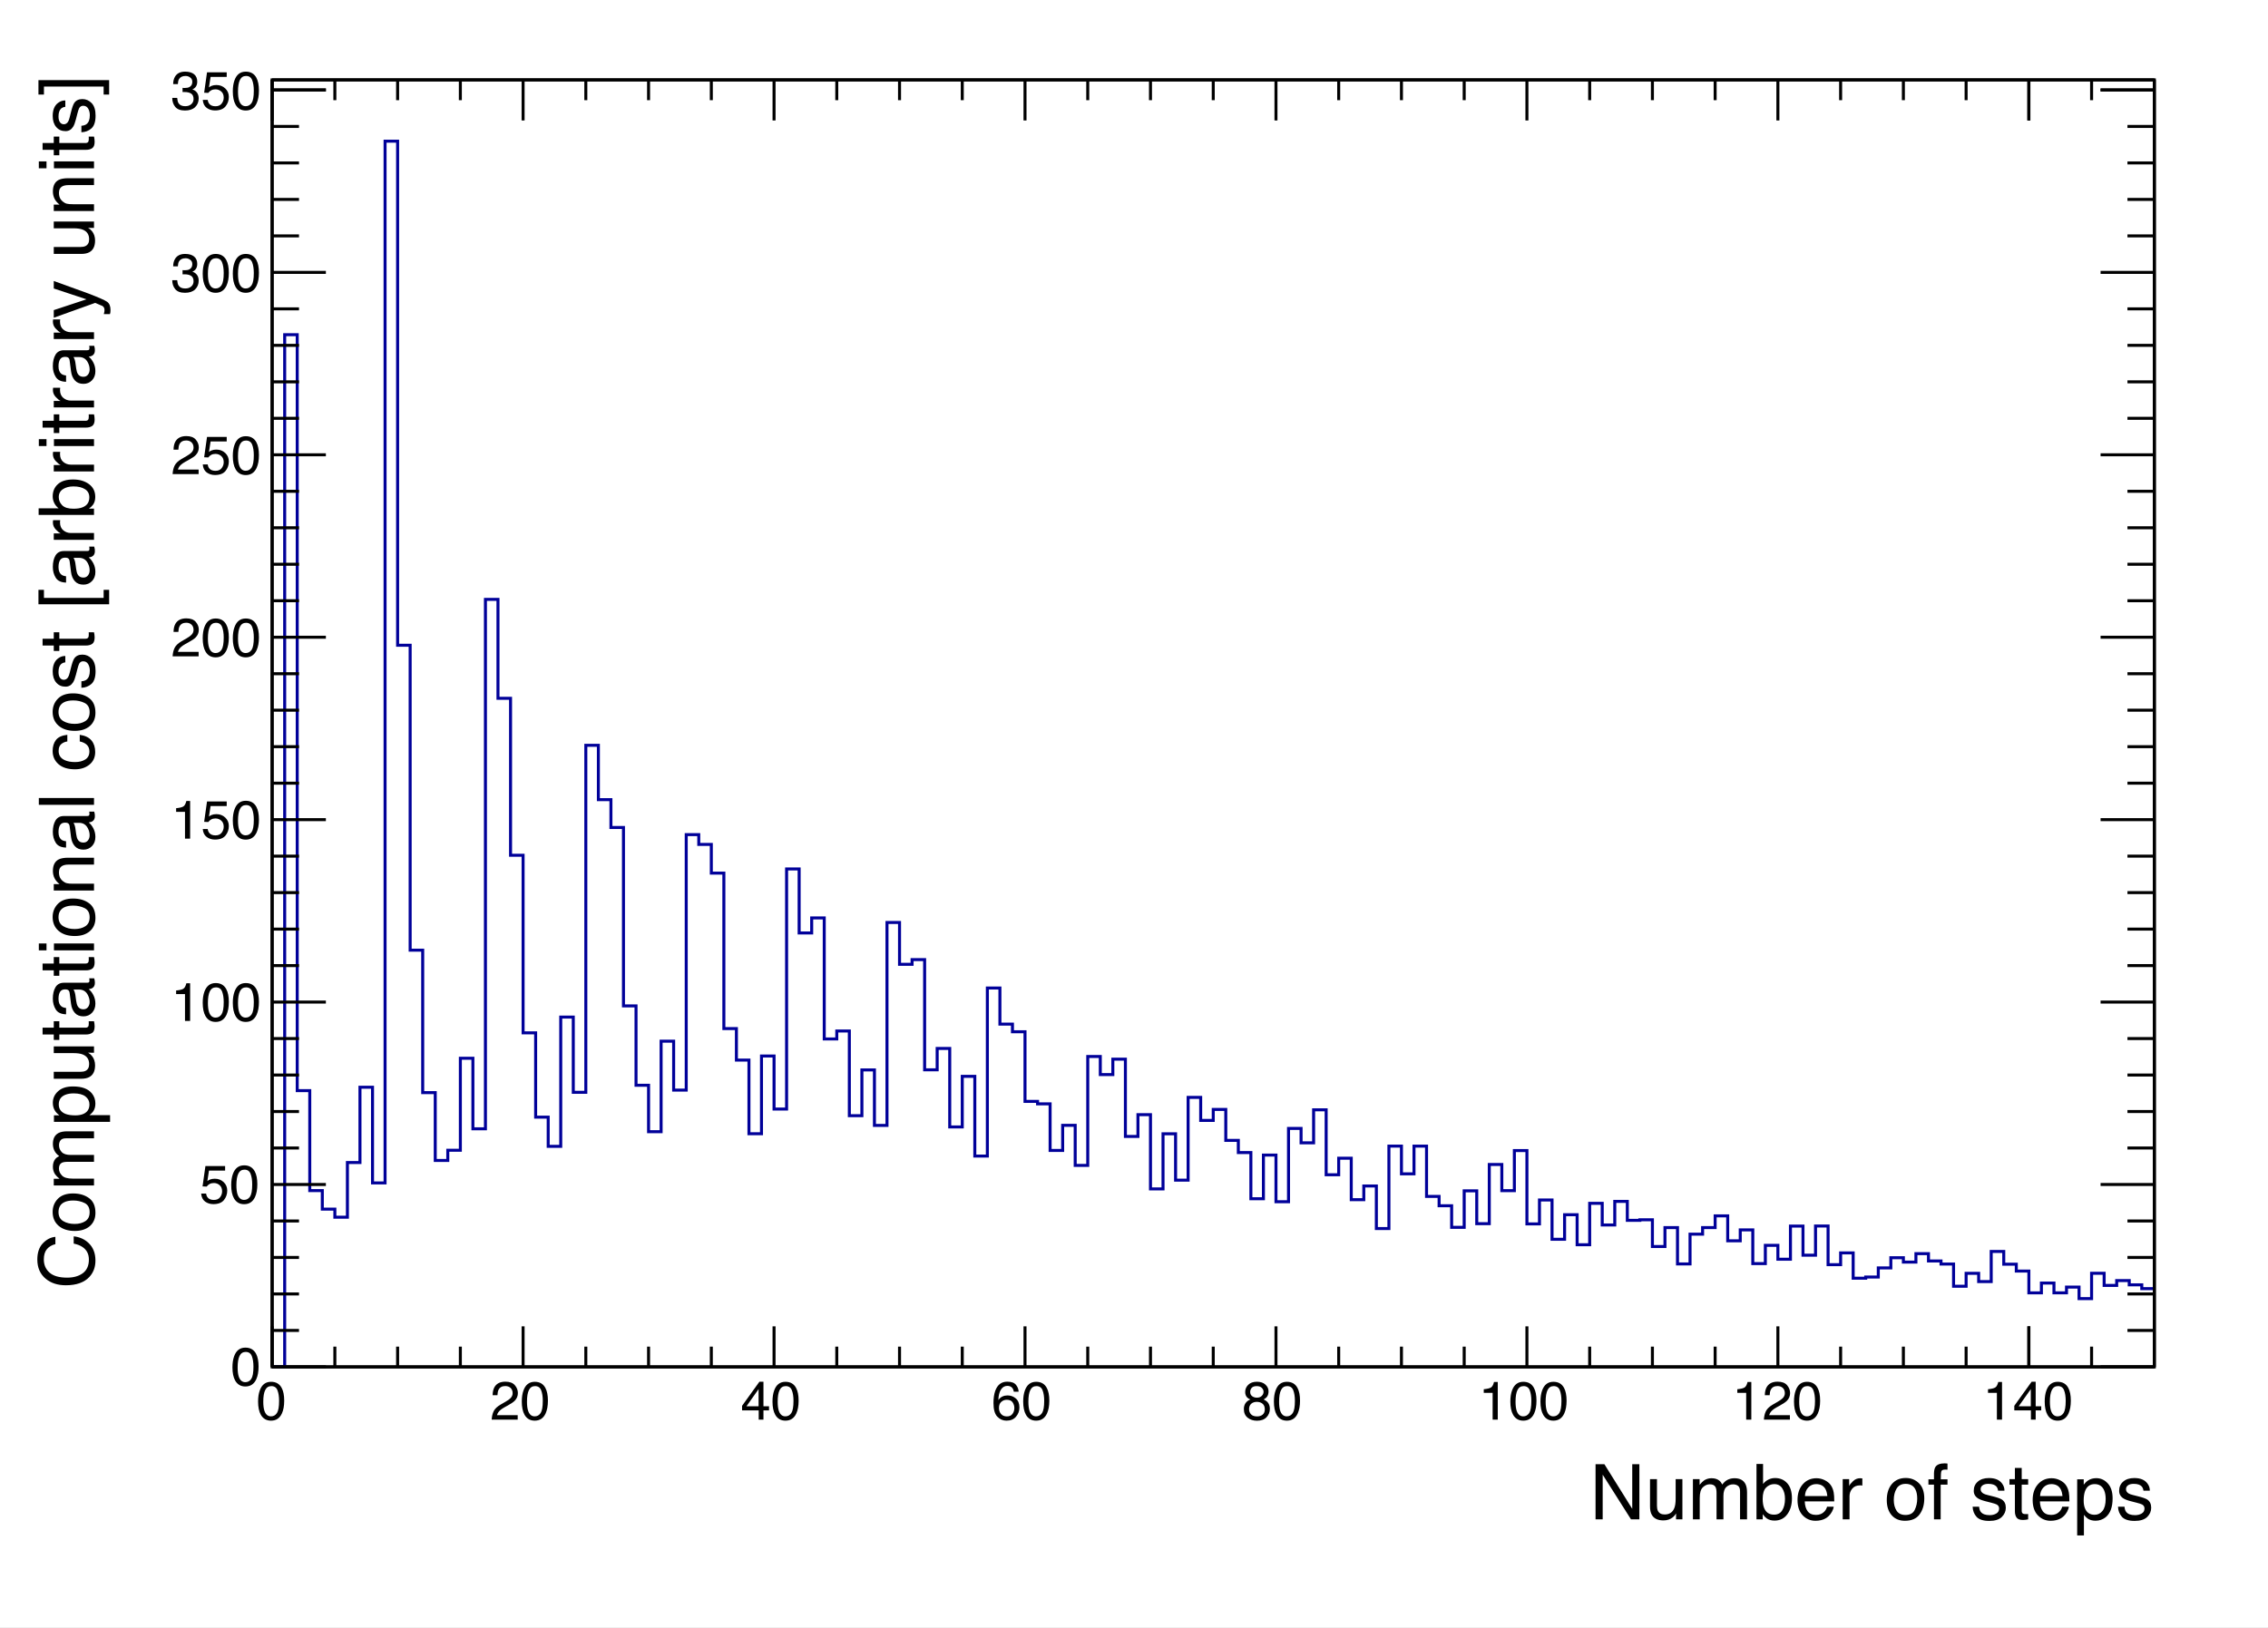 <?xml version="1.0" encoding="UTF-8"?>
<svg xmlns="http://www.w3.org/2000/svg" xmlns:xlink="http://www.w3.org/1999/xlink" width="567pt" height="407pt" viewBox="0 0 567 407" version="1.1">
<rect x="0" y="0" width="567" height="407" fill="#808080" stroke="none"/>
<defs>
<g>
<symbol overflow="visible" id="glyph0-0">
<path style="stroke:none;" d="M 0.438 0 L 0.438 -9.703 L 8.141 -9.703 L 8.141 0 Z M 6.922 -1.219 L 6.922 -8.484 L 1.656 -8.484 L 1.656 -1.219 Z M 6.922 -1.219 "/>
</symbol>
<symbol overflow="visible" id="glyph0-1">
<path style="stroke:none;" d="M 3.656 -9.469 C 4.883 -9.469 5.77 -8.961 6.312 -7.953 C 6.738 -7.172 6.953 -6.102 6.953 -4.75 C 6.953 -3.457 6.758 -2.391 6.375 -1.547 C 5.82 -0.348 4.914 0.25 3.656 0.25 C 2.52 0.25 1.672 -0.238 1.109 -1.219 C 0.648 -2.039 0.422 -3.145 0.422 -4.531 C 0.422 -5.613 0.562 -6.539 0.844 -7.312 C 1.363 -8.75 2.301 -9.469 3.656 -9.469 Z M 3.641 -0.828 C 4.266 -0.828 4.758 -1.098 5.125 -1.641 C 5.488 -2.191 5.672 -3.211 5.672 -4.703 C 5.672 -5.773 5.535 -6.656 5.266 -7.344 C 5.004 -8.039 4.492 -8.391 3.734 -8.391 C 3.035 -8.391 2.523 -8.062 2.203 -7.406 C 1.879 -6.75 1.719 -5.781 1.719 -4.5 C 1.719 -3.531 1.816 -2.754 2.016 -2.172 C 2.336 -1.273 2.879 -0.828 3.641 -0.828 Z M 3.641 -0.828 "/>
</symbol>
<symbol overflow="visible" id="glyph0-2">
<path style="stroke:none;" d="M 0.422 0 C 0.461 -0.812 0.629 -1.52 0.922 -2.125 C 1.223 -2.727 1.797 -3.273 2.641 -3.766 L 3.906 -4.5 C 4.477 -4.832 4.879 -5.117 5.109 -5.359 C 5.473 -5.723 5.656 -6.141 5.656 -6.609 C 5.656 -7.16 5.488 -7.598 5.156 -7.922 C 4.82 -8.242 4.379 -8.406 3.828 -8.406 C 3.016 -8.406 2.453 -8.098 2.141 -7.484 C 1.973 -7.148 1.879 -6.691 1.859 -6.109 L 0.656 -6.109 C 0.664 -6.93 0.816 -7.602 1.109 -8.125 C 1.629 -9.039 2.539 -9.5 3.844 -9.5 C 4.926 -9.5 5.719 -9.203 6.219 -8.609 C 6.719 -8.023 6.969 -7.375 6.969 -6.656 C 6.969 -5.906 6.703 -5.258 6.172 -4.719 C 5.859 -4.406 5.301 -4.023 4.5 -3.578 L 3.594 -3.078 C 3.164 -2.836 2.828 -2.609 2.578 -2.391 C 2.141 -2.016 1.863 -1.594 1.75 -1.125 L 6.922 -1.125 L 6.922 0 Z M 0.422 0 "/>
</symbol>
<symbol overflow="visible" id="glyph0-3">
<path style="stroke:none;" d="M 4.469 -3.344 L 4.469 -7.641 L 1.438 -3.344 Z M 4.5 0 L 4.5 -2.312 L 0.344 -2.312 L 0.344 -3.469 L 4.672 -9.484 L 5.688 -9.484 L 5.688 -3.344 L 7.078 -3.344 L 7.078 -2.312 L 5.688 -2.312 L 5.688 0 Z M 4.5 0 "/>
</symbol>
<symbol overflow="visible" id="glyph0-4">
<path style="stroke:none;" d="M 3.953 -9.5 C 5.016 -9.5 5.754 -9.223 6.172 -8.672 C 6.586 -8.129 6.797 -7.566 6.797 -6.984 L 5.609 -6.984 C 5.547 -7.359 5.438 -7.648 5.281 -7.859 C 4.988 -8.254 4.555 -8.453 3.984 -8.453 C 3.316 -8.453 2.785 -8.145 2.391 -7.531 C 1.992 -6.914 1.773 -6.035 1.734 -4.891 C 2.004 -5.297 2.348 -5.598 2.766 -5.797 C 3.148 -5.973 3.57 -6.062 4.031 -6.062 C 4.82 -6.062 5.516 -5.805 6.109 -5.297 C 6.703 -4.785 7 -4.031 7 -3.031 C 7 -2.176 6.719 -1.414 6.156 -0.75 C 5.594 -0.082 4.797 0.25 3.766 0.25 C 2.879 0.25 2.113 -0.082 1.469 -0.75 C 0.832 -1.426 0.516 -2.562 0.516 -4.156 C 0.516 -5.332 0.656 -6.332 0.938 -7.156 C 1.488 -8.719 2.492 -9.5 3.953 -9.5 Z M 3.875 -0.812 C 4.5 -0.812 4.961 -1.02 5.266 -1.438 C 5.578 -1.863 5.734 -2.363 5.734 -2.938 C 5.734 -3.414 5.594 -3.875 5.312 -4.312 C 5.039 -4.75 4.539 -4.969 3.812 -4.969 C 3.301 -4.969 2.852 -4.797 2.469 -4.453 C 2.082 -4.117 1.891 -3.613 1.891 -2.938 C 1.891 -2.332 2.062 -1.828 2.406 -1.422 C 2.758 -1.016 3.25 -0.812 3.875 -0.812 Z M 3.875 -0.812 "/>
</symbol>
<symbol overflow="visible" id="glyph0-5">
<path style="stroke:none;" d="M 3.688 -5.5 C 4.207 -5.5 4.613 -5.645 4.906 -5.938 C 5.207 -6.227 5.359 -6.578 5.359 -6.984 C 5.359 -7.336 5.211 -7.66 4.922 -7.953 C 4.641 -8.242 4.211 -8.391 3.641 -8.391 C 3.066 -8.391 2.648 -8.242 2.391 -7.953 C 2.141 -7.66 2.016 -7.316 2.016 -6.922 C 2.016 -6.473 2.176 -6.125 2.5 -5.875 C 2.832 -5.625 3.227 -5.5 3.688 -5.5 Z M 3.75 -0.812 C 4.301 -0.812 4.758 -0.957 5.125 -1.25 C 5.488 -1.551 5.672 -2 5.672 -2.594 C 5.672 -3.207 5.484 -3.672 5.109 -3.984 C 4.734 -4.297 4.254 -4.453 3.672 -4.453 C 3.098 -4.453 2.629 -4.289 2.266 -3.969 C 1.91 -3.645 1.734 -3.195 1.734 -2.625 C 1.734 -2.133 1.895 -1.707 2.219 -1.344 C 2.551 -0.988 3.062 -0.812 3.75 -0.812 Z M 2.062 -5.047 C 1.727 -5.18 1.469 -5.344 1.281 -5.531 C 0.938 -5.883 0.766 -6.344 0.766 -6.906 C 0.766 -7.613 1.02 -8.219 1.531 -8.719 C 2.039 -9.227 2.766 -9.484 3.703 -9.484 C 4.609 -9.484 5.316 -9.242 5.828 -8.766 C 6.348 -8.285 6.609 -7.727 6.609 -7.094 C 6.609 -6.5 6.461 -6.02 6.172 -5.656 C 5.992 -5.457 5.734 -5.254 5.391 -5.047 C 5.773 -4.867 6.082 -4.664 6.312 -4.438 C 6.727 -3.988 6.938 -3.414 6.938 -2.719 C 6.938 -1.883 6.656 -1.176 6.094 -0.594 C 5.539 -0.02 4.75 0.266 3.719 0.266 C 2.801 0.266 2.023 0.016 1.391 -0.484 C 0.754 -0.984 0.438 -1.707 0.438 -2.656 C 0.438 -3.219 0.57 -3.703 0.844 -4.109 C 1.113 -4.516 1.52 -4.828 2.062 -5.047 Z M 2.062 -5.047 "/>
</symbol>
<symbol overflow="visible" id="glyph0-6">
<path style="stroke:none;" d="M 1.297 -6.703 L 1.297 -7.609 C 2.148 -7.691 2.742 -7.832 3.078 -8.031 C 3.422 -8.227 3.68 -8.691 3.859 -9.422 L 4.797 -9.422 L 4.797 0 L 3.516 0 L 3.516 -6.703 Z M 1.297 -6.703 "/>
</symbol>
<symbol overflow="visible" id="glyph0-7">
<path style="stroke:none;" d="M 1.672 -2.406 C 1.754 -1.727 2.066 -1.258 2.609 -1 C 2.898 -0.875 3.227 -0.812 3.594 -0.812 C 4.301 -0.812 4.82 -1.035 5.156 -1.484 C 5.5 -1.93 5.672 -2.426 5.672 -2.969 C 5.672 -3.633 5.469 -4.145 5.062 -4.5 C 4.656 -4.863 4.172 -5.047 3.609 -5.047 C 3.203 -5.047 2.852 -4.969 2.562 -4.812 C 2.27 -4.656 2.02 -4.438 1.812 -4.156 L 0.781 -4.203 L 1.5 -9.297 L 6.422 -9.297 L 6.422 -8.156 L 2.391 -8.156 L 1.984 -5.531 C 2.203 -5.695 2.41 -5.82 2.609 -5.906 C 2.961 -6.051 3.375 -6.125 3.844 -6.125 C 4.707 -6.125 5.441 -5.844 6.047 -5.281 C 6.648 -4.719 6.953 -4.008 6.953 -3.156 C 6.953 -2.258 6.676 -1.469 6.125 -0.781 C 5.57 -0.102 4.688 0.234 3.469 0.234 C 2.695 0.234 2.016 0.02 1.422 -0.406 C 0.836 -0.844 0.508 -1.508 0.438 -2.406 Z M 1.672 -2.406 "/>
</symbol>
<symbol overflow="visible" id="glyph0-8">
<path style="stroke:none;" d="M 3.516 0.25 C 2.398 0.25 1.586 -0.051 1.078 -0.656 C 0.578 -1.27 0.328 -2.02 0.328 -2.906 L 1.562 -2.906 C 1.613 -2.289 1.727 -1.848 1.906 -1.578 C 2.219 -1.078 2.773 -0.828 3.578 -0.828 C 4.203 -0.828 4.703 -0.992 5.078 -1.328 C 5.461 -1.66 5.656 -2.094 5.656 -2.625 C 5.656 -3.27 5.453 -3.723 5.047 -3.984 C 4.648 -4.242 4.098 -4.375 3.391 -4.375 C 3.316 -4.375 3.238 -4.375 3.156 -4.375 C 3.07 -4.375 2.988 -4.375 2.906 -4.375 L 2.906 -5.422 C 3.031 -5.398 3.133 -5.391 3.219 -5.391 C 3.301 -5.391 3.391 -5.391 3.484 -5.391 C 3.93 -5.391 4.297 -5.457 4.578 -5.594 C 5.086 -5.844 5.344 -6.285 5.344 -6.922 C 5.344 -7.391 5.172 -7.75 4.828 -8 C 4.492 -8.258 4.109 -8.391 3.672 -8.391 C 2.879 -8.391 2.328 -8.125 2.016 -7.594 C 1.848 -7.301 1.754 -6.891 1.734 -6.359 L 0.562 -6.359 C 0.562 -7.055 0.703 -7.656 0.984 -8.156 C 1.473 -9.031 2.328 -9.469 3.547 -9.469 C 4.504 -9.469 5.25 -9.254 5.781 -8.828 C 6.312 -8.398 6.578 -7.781 6.578 -6.969 C 6.578 -6.383 6.422 -5.91 6.109 -5.547 C 5.91 -5.328 5.66 -5.148 5.359 -5.016 C 5.848 -4.879 6.234 -4.613 6.516 -4.219 C 6.797 -3.832 6.938 -3.359 6.938 -2.797 C 6.938 -1.898 6.641 -1.164 6.047 -0.594 C 5.453 -0.031 4.609 0.25 3.516 0.25 Z M 3.516 0.25 "/>
</symbol>
<symbol overflow="visible" id="glyph1-0">
<path style="stroke:none;" d="M 0.625 0 L 0.625 -13.797 L 11.578 -13.797 L 11.578 0 Z M 9.844 -1.734 L 9.844 -12.062 L 2.344 -12.062 L 2.344 -1.734 Z M 9.844 -1.734 "/>
</symbol>
<symbol overflow="visible" id="glyph1-1">
<path style="stroke:none;" d="M 1.469 -13.797 L 3.672 -13.797 L 10.641 -2.625 L 10.641 -13.797 L 12.422 -13.797 L 12.422 0 L 10.328 0 L 3.25 -11.172 L 3.25 0 L 1.469 0 Z M 6.812 -13.797 Z M 6.812 -13.797 "/>
</symbol>
<symbol overflow="visible" id="glyph1-2">
<path style="stroke:none;" d="M 2.938 -10.062 L 2.938 -3.375 C 2.938 -2.863 3.016 -2.445 3.172 -2.125 C 3.473 -1.52 4.035 -1.219 4.859 -1.219 C 6.035 -1.219 6.836 -1.742 7.266 -2.797 C 7.492 -3.359 7.609 -4.133 7.609 -5.125 L 7.609 -10.062 L 9.297 -10.062 L 9.297 0 L 7.703 0 L 7.719 -1.484 C 7.5 -1.098 7.227 -0.773 6.906 -0.516 C 6.258 0.004 5.477 0.266 4.562 0.266 C 3.125 0.266 2.145 -0.211 1.625 -1.172 C 1.344 -1.68 1.203 -2.363 1.203 -3.219 L 1.203 -10.062 Z M 5.25 -10.297 Z M 5.25 -10.297 "/>
</symbol>
<symbol overflow="visible" id="glyph1-3">
<path style="stroke:none;" d="M 1.234 -10.062 L 2.906 -10.062 L 2.906 -8.625 C 3.312 -9.125 3.676 -9.488 4 -9.719 C 4.562 -10.094 5.191 -10.281 5.891 -10.281 C 6.691 -10.281 7.336 -10.082 7.828 -9.688 C 8.109 -9.469 8.359 -9.141 8.578 -8.703 C 8.953 -9.234 9.395 -9.629 9.906 -9.891 C 10.414 -10.148 10.988 -10.281 11.625 -10.281 C 12.969 -10.281 13.883 -9.789 14.375 -8.812 C 14.633 -8.289 14.766 -7.586 14.766 -6.703 L 14.766 0 L 13.016 0 L 13.016 -6.984 C 13.016 -7.66 12.848 -8.125 12.516 -8.375 C 12.18 -8.625 11.77 -8.75 11.281 -8.75 C 10.625 -8.75 10.055 -8.523 9.578 -8.078 C 9.098 -7.629 8.859 -6.883 8.859 -5.844 L 8.859 0 L 7.141 0 L 7.141 -6.562 C 7.141 -7.25 7.055 -7.75 6.891 -8.062 C 6.641 -8.531 6.16 -8.766 5.453 -8.766 C 4.816 -8.766 4.238 -8.516 3.719 -8.016 C 3.195 -7.523 2.938 -6.629 2.938 -5.328 L 2.938 0 L 1.234 0 Z M 1.234 -10.062 "/>
</symbol>
<symbol overflow="visible" id="glyph1-4">
<path style="stroke:none;" d="M 1.109 -13.844 L 2.75 -13.844 L 2.75 -8.844 C 3.125 -9.32 3.566 -9.688 4.078 -9.938 C 4.586 -10.195 5.145 -10.328 5.75 -10.328 C 7 -10.328 8.016 -9.895 8.797 -9.031 C 9.578 -8.164 9.969 -6.895 9.969 -5.219 C 9.969 -3.633 9.582 -2.316 8.812 -1.266 C 8.039 -0.211 6.973 0.312 5.609 0.312 C 4.848 0.312 4.203 0.129 3.672 -0.234 C 3.359 -0.453 3.023 -0.801 2.672 -1.281 L 2.672 0 L 1.109 0 Z M 5.5 -1.172 C 6.414 -1.172 7.098 -1.535 7.547 -2.266 C 8.004 -2.992 8.234 -3.953 8.234 -5.141 C 8.234 -6.191 8.004 -7.066 7.547 -7.766 C 7.098 -8.461 6.43 -8.812 5.547 -8.812 C 4.773 -8.812 4.098 -8.523 3.516 -7.953 C 2.941 -7.379 2.656 -6.441 2.656 -5.141 C 2.656 -4.191 2.773 -3.426 3.016 -2.844 C 3.461 -1.727 4.289 -1.172 5.5 -1.172 Z M 5.5 -1.172 "/>
</symbol>
<symbol overflow="visible" id="glyph1-5">
<path style="stroke:none;" d="M 5.422 -10.281 C 6.141 -10.281 6.832 -10.113 7.5 -9.781 C 8.176 -9.445 8.688 -9.016 9.031 -8.484 C 9.375 -7.973 9.602 -7.379 9.719 -6.703 C 9.812 -6.242 9.859 -5.504 9.859 -4.484 L 2.484 -4.484 C 2.516 -3.461 2.754 -2.645 3.203 -2.031 C 3.66 -1.414 4.363 -1.109 5.312 -1.109 C 6.188 -1.109 6.891 -1.398 7.422 -1.984 C 7.723 -2.316 7.938 -2.707 8.062 -3.156 L 9.719 -3.156 C 9.676 -2.781 9.531 -2.363 9.281 -1.906 C 9.031 -1.457 8.754 -1.094 8.453 -0.812 C 7.941 -0.312 7.305 0.023 6.547 0.203 C 6.141 0.305 5.68 0.359 5.172 0.359 C 3.91 0.359 2.844 -0.094 1.969 -1 C 1.102 -1.914 0.672 -3.195 0.672 -4.844 C 0.672 -6.457 1.109 -7.766 1.984 -8.766 C 2.867 -9.773 4.016 -10.281 5.422 -10.281 Z M 8.125 -5.828 C 8.051 -6.566 7.891 -7.156 7.641 -7.594 C 7.18 -8.406 6.41 -8.812 5.328 -8.812 C 4.547 -8.812 3.891 -8.531 3.359 -7.969 C 2.836 -7.406 2.562 -6.691 2.531 -5.828 Z M 5.266 -10.297 Z M 5.266 -10.297 "/>
</symbol>
<symbol overflow="visible" id="glyph1-6">
<path style="stroke:none;" d="M 1.281 -10.062 L 2.891 -10.062 L 2.891 -8.328 C 3.023 -8.66 3.348 -9.066 3.859 -9.547 C 4.367 -10.035 4.961 -10.281 5.641 -10.281 C 5.672 -10.281 5.723 -10.273 5.797 -10.266 C 5.867 -10.266 6 -10.254 6.188 -10.234 L 6.188 -8.453 C 6.082 -8.473 5.988 -8.484 5.906 -8.484 C 5.82 -8.492 5.727 -8.5 5.625 -8.5 C 4.77 -8.5 4.113 -8.223 3.656 -7.672 C 3.207 -7.129 2.984 -6.5 2.984 -5.781 L 2.984 0 L 1.281 0 Z M 1.281 -10.062 "/>
</symbol>
<symbol overflow="visible" id="glyph1-7">
<path style="stroke:none;" d=""/>
</symbol>
<symbol overflow="visible" id="glyph1-8">
<path style="stroke:none;" d="M 5.234 -1.094 C 6.348 -1.094 7.113 -1.516 7.531 -2.359 C 7.945 -3.211 8.156 -4.156 8.156 -5.188 C 8.156 -6.133 8.004 -6.898 7.703 -7.484 C 7.234 -8.41 6.414 -8.875 5.25 -8.875 C 4.219 -8.875 3.469 -8.477 3 -7.688 C 2.531 -6.906 2.297 -5.957 2.297 -4.844 C 2.297 -3.77 2.531 -2.875 3 -2.156 C 3.469 -1.445 4.211 -1.094 5.234 -1.094 Z M 5.297 -10.344 C 6.586 -10.344 7.68 -9.91 8.578 -9.047 C 9.473 -8.18 9.922 -6.91 9.922 -5.234 C 9.922 -3.617 9.523 -2.281 8.734 -1.219 C 7.953 -0.164 6.734 0.359 5.078 0.359 C 3.691 0.359 2.586 -0.102 1.766 -1.031 C 0.953 -1.969 0.547 -3.227 0.547 -4.812 C 0.547 -6.5 0.973 -7.844 1.828 -8.844 C 2.691 -9.844 3.848 -10.344 5.297 -10.344 Z M 5.234 -10.297 Z M 5.234 -10.297 "/>
</symbol>
<symbol overflow="visible" id="glyph1-9">
<path style="stroke:none;" d="M 1.656 -11.594 C 1.688 -12.289 1.812 -12.801 2.031 -13.125 C 2.426 -13.707 3.188 -14 4.312 -14 C 4.414 -14 4.523 -13.992 4.641 -13.984 C 4.754 -13.973 4.883 -13.961 5.031 -13.953 L 5.031 -12.422 C 4.852 -12.43 4.723 -12.438 4.641 -12.438 C 4.566 -12.438 4.492 -12.438 4.422 -12.438 C 3.91 -12.438 3.602 -12.301 3.5 -12.031 C 3.406 -11.77 3.359 -11.098 3.359 -10.016 L 5.031 -10.016 L 5.031 -8.672 L 3.328 -8.672 L 3.328 0 L 1.656 0 L 1.656 -8.672 L 0.266 -8.672 L 0.266 -10.016 L 1.656 -10.016 Z M 1.656 -11.594 "/>
</symbol>
<symbol overflow="visible" id="glyph1-10">
<path style="stroke:none;" d="M 2.25 -3.156 C 2.289 -2.594 2.43 -2.16 2.672 -1.859 C 3.098 -1.316 3.836 -1.047 4.891 -1.047 C 5.516 -1.047 6.062 -1.18 6.531 -1.453 C 7.008 -1.723 7.25 -2.145 7.25 -2.719 C 7.25 -3.145 7.055 -3.473 6.672 -3.703 C 6.43 -3.836 5.953 -3.992 5.234 -4.172 L 3.891 -4.516 C 3.023 -4.734 2.391 -4.973 1.984 -5.234 C 1.266 -5.691 0.906 -6.32 0.906 -7.125 C 0.906 -8.082 1.242 -8.852 1.922 -9.438 C 2.609 -10.031 3.535 -10.328 4.703 -10.328 C 6.211 -10.328 7.301 -9.879 7.969 -8.984 C 8.395 -8.422 8.598 -7.816 8.578 -7.172 L 6.984 -7.172 C 6.953 -7.547 6.816 -7.891 6.578 -8.203 C 6.191 -8.648 5.52 -8.875 4.562 -8.875 C 3.926 -8.875 3.441 -8.75 3.109 -8.5 C 2.785 -8.258 2.625 -7.941 2.625 -7.547 C 2.625 -7.109 2.836 -6.754 3.266 -6.484 C 3.516 -6.328 3.883 -6.191 4.375 -6.078 L 5.5 -5.797 C 6.707 -5.504 7.52 -5.223 7.938 -4.953 C 8.594 -4.516 8.922 -3.832 8.922 -2.906 C 8.922 -2.008 8.582 -1.234 7.906 -0.578 C 7.227 0.066 6.191 0.391 4.797 0.391 C 3.297 0.391 2.234 0.051 1.609 -0.625 C 0.992 -1.312 0.664 -2.156 0.625 -3.156 Z M 4.75 -10.297 Z M 4.75 -10.297 "/>
</symbol>
<symbol overflow="visible" id="glyph1-11">
<path style="stroke:none;" d="M 1.578 -12.859 L 3.281 -12.859 L 3.281 -10.062 L 4.891 -10.062 L 4.891 -8.672 L 3.281 -8.672 L 3.281 -2.109 C 3.281 -1.766 3.398 -1.531 3.641 -1.406 C 3.773 -1.344 3.992 -1.312 4.297 -1.312 C 4.379 -1.312 4.469 -1.312 4.562 -1.312 C 4.656 -1.312 4.766 -1.316 4.891 -1.328 L 4.891 0 C 4.703 0.051 4.5 0.086 4.281 0.109 C 4.07 0.141 3.848 0.156 3.609 0.156 C 2.816 0.156 2.281 -0.039 2 -0.438 C 1.719 -0.844 1.578 -1.367 1.578 -2.016 L 1.578 -8.672 L 0.219 -8.672 L 0.219 -10.062 L 1.578 -10.062 Z M 1.578 -12.859 "/>
</symbol>
<symbol overflow="visible" id="glyph1-12">
<path style="stroke:none;" d="M 5.484 -1.141 C 6.273 -1.141 6.93 -1.469 7.453 -2.125 C 7.973 -2.789 8.234 -3.781 8.234 -5.094 C 8.234 -5.895 8.117 -6.582 7.891 -7.156 C 7.453 -8.258 6.648 -8.812 5.484 -8.812 C 4.316 -8.812 3.516 -8.227 3.078 -7.062 C 2.848 -6.438 2.734 -5.641 2.734 -4.672 C 2.734 -3.898 2.848 -3.242 3.078 -2.703 C 3.516 -1.66 4.316 -1.141 5.484 -1.141 Z M 1.109 -10.016 L 2.75 -10.016 L 2.75 -8.672 C 3.094 -9.129 3.461 -9.484 3.859 -9.734 C 4.43 -10.109 5.102 -10.297 5.875 -10.297 C 7.008 -10.297 7.973 -9.859 8.766 -8.984 C 9.566 -8.117 9.969 -6.875 9.969 -5.25 C 9.969 -3.062 9.395 -1.492 8.25 -0.547 C 7.52 0.047 6.672 0.344 5.703 0.344 C 4.953 0.344 4.316 0.176 3.797 -0.156 C 3.504 -0.344 3.172 -0.664 2.797 -1.125 L 2.797 4.016 L 1.109 4.016 Z M 1.109 -10.016 "/>
</symbol>
<symbol overflow="visible" id="glyph2-0">
<path style="stroke:none;" d="M 0 -0.625 L -13.797 -0.625 L -13.797 -11.578 L 0 -11.578 Z M -1.734 -9.844 L -12.062 -9.844 L -12.062 -2.344 L -1.734 -2.344 Z M -1.734 -9.844 "/>
</symbol>
<symbol overflow="visible" id="glyph2-1">
<path style="stroke:none;" d="M -14.172 -7.281 C -14.172 -9.031 -13.707 -10.383 -12.781 -11.344 C -11.863 -12.312 -10.82 -12.848 -9.656 -12.953 L -9.656 -11.125 C -10.539 -10.914 -11.242 -10.504 -11.766 -9.891 C -12.285 -9.273 -12.547 -8.41 -12.547 -7.297 C -12.547 -5.941 -12.066 -4.844 -11.109 -4 C -10.16 -3.164 -8.695 -2.75 -6.719 -2.75 C -5.102 -2.75 -3.789 -3.125 -2.781 -3.875 C -1.781 -4.633 -1.281 -5.766 -1.281 -7.266 C -1.281 -8.641 -1.812 -9.688 -2.875 -10.406 C -3.426 -10.789 -4.16 -11.078 -5.078 -11.266 L -5.078 -13.078 C -3.617 -12.922 -2.398 -12.383 -1.422 -11.469 C -0.234 -10.375 0.359 -8.895 0.359 -7.031 C 0.359 -5.426 -0.125 -4.082 -1.094 -3 C -2.383 -1.562 -4.367 -0.844 -7.047 -0.844 C -9.078 -0.844 -10.742 -1.379 -12.047 -2.453 C -13.461 -3.617 -14.172 -5.227 -14.172 -7.281 Z M -14.172 -6.906 Z M -14.172 -6.906 "/>
</symbol>
<symbol overflow="visible" id="glyph2-2">
<path style="stroke:none;" d="M -1.094 -5.234 C -1.094 -6.348 -1.516 -7.113 -2.359 -7.531 C -3.211 -7.945 -4.156 -8.156 -5.188 -8.156 C -6.133 -8.156 -6.898 -8.004 -7.484 -7.703 C -8.41 -7.234 -8.875 -6.414 -8.875 -5.25 C -8.875 -4.219 -8.477 -3.469 -7.688 -3 C -6.906 -2.531 -5.957 -2.297 -4.844 -2.297 C -3.77 -2.297 -2.875 -2.531 -2.156 -3 C -1.445 -3.469 -1.094 -4.211 -1.094 -5.234 Z M -10.344 -5.297 C -10.344 -6.586 -9.91 -7.68 -9.047 -8.578 C -8.18 -9.473 -6.91 -9.922 -5.234 -9.922 C -3.617 -9.922 -2.281 -9.523 -1.219 -8.734 C -0.164 -7.953 0.359 -6.734 0.359 -5.078 C 0.359 -3.691 -0.102 -2.586 -1.031 -1.766 C -1.969 -0.953 -3.227 -0.547 -4.812 -0.547 C -6.5 -0.547 -7.844 -0.973 -8.844 -1.828 C -9.844 -2.691 -10.344 -3.848 -10.344 -5.297 Z M -10.297 -5.234 Z M -10.297 -5.234 "/>
</symbol>
<symbol overflow="visible" id="glyph2-3">
<path style="stroke:none;" d="M -10.062 -1.234 L -10.062 -2.906 L -8.625 -2.906 C -9.125 -3.312 -9.488 -3.676 -9.719 -4 C -10.094 -4.562 -10.281 -5.191 -10.281 -5.891 C -10.281 -6.691 -10.082 -7.336 -9.688 -7.828 C -9.469 -8.109 -9.141 -8.359 -8.703 -8.578 C -9.234 -8.953 -9.629 -9.395 -9.891 -9.906 C -10.148 -10.414 -10.281 -10.988 -10.281 -11.625 C -10.281 -12.969 -9.789 -13.883 -8.812 -14.375 C -8.289 -14.633 -7.586 -14.766 -6.703 -14.766 L 0 -14.766 L 0 -13.016 L -6.984 -13.016 C -7.66 -13.016 -8.125 -12.848 -8.375 -12.516 C -8.625 -12.18 -8.75 -11.77 -8.75 -11.281 C -8.75 -10.625 -8.523 -10.055 -8.078 -9.578 C -7.629 -9.098 -6.883 -8.859 -5.844 -8.859 L 0 -8.859 L 0 -7.141 L -6.562 -7.141 C -7.25 -7.141 -7.75 -7.055 -8.062 -6.891 C -8.531 -6.641 -8.766 -6.16 -8.766 -5.453 C -8.766 -4.816 -8.516 -4.238 -8.016 -3.719 C -7.523 -3.195 -6.629 -2.938 -5.328 -2.938 L 0 -2.938 L 0 -1.234 Z M -10.062 -1.234 "/>
</symbol>
<symbol overflow="visible" id="glyph2-4">
<path style="stroke:none;" d="M -1.141 -5.484 C -1.141 -6.273 -1.469 -6.93 -2.125 -7.453 C -2.789 -7.973 -3.781 -8.234 -5.094 -8.234 C -5.895 -8.234 -6.582 -8.117 -7.156 -7.891 C -8.258 -7.453 -8.812 -6.648 -8.812 -5.484 C -8.812 -4.316 -8.227 -3.516 -7.062 -3.078 C -6.438 -2.848 -5.641 -2.734 -4.672 -2.734 C -3.898 -2.734 -3.242 -2.848 -2.703 -3.078 C -1.66 -3.516 -1.141 -4.316 -1.141 -5.484 Z M -10.016 -1.109 L -10.016 -2.75 L -8.672 -2.75 C -9.129 -3.094 -9.484 -3.461 -9.734 -3.859 C -10.109 -4.43 -10.297 -5.102 -10.297 -5.875 C -10.297 -7.008 -9.859 -7.973 -8.984 -8.766 C -8.117 -9.566 -6.875 -9.969 -5.25 -9.969 C -3.062 -9.969 -1.492 -9.395 -0.547 -8.25 C 0.047 -7.52 0.344 -6.672 0.344 -5.703 C 0.344 -4.953 0.176 -4.316 -0.156 -3.797 C -0.344 -3.504 -0.664 -3.172 -1.125 -2.797 L 4.016 -2.797 L 4.016 -1.109 Z M -10.016 -1.109 "/>
</symbol>
<symbol overflow="visible" id="glyph2-5">
<path style="stroke:none;" d="M -10.062 -2.938 L -3.375 -2.938 C -2.863 -2.938 -2.445 -3.016 -2.125 -3.172 C -1.52 -3.473 -1.219 -4.035 -1.219 -4.859 C -1.219 -6.035 -1.742 -6.836 -2.797 -7.266 C -3.359 -7.492 -4.133 -7.609 -5.125 -7.609 L -10.062 -7.609 L -10.062 -9.297 L 0 -9.297 L 0 -7.703 L -1.484 -7.719 C -1.098 -7.5 -0.773 -7.227 -0.516 -6.906 C 0.004 -6.258 0.266 -5.477 0.266 -4.562 C 0.266 -3.125 -0.211 -2.145 -1.172 -1.625 C -1.68 -1.344 -2.363 -1.203 -3.219 -1.203 L -10.062 -1.203 Z M -10.297 -5.25 Z M -10.297 -5.25 "/>
</symbol>
<symbol overflow="visible" id="glyph2-6">
<path style="stroke:none;" d="M -12.859 -1.578 L -12.859 -3.281 L -10.062 -3.281 L -10.062 -4.891 L -8.672 -4.891 L -8.672 -3.281 L -2.109 -3.281 C -1.766 -3.281 -1.531 -3.398 -1.406 -3.641 C -1.344 -3.773 -1.312 -3.992 -1.312 -4.297 C -1.312 -4.379 -1.312 -4.469 -1.312 -4.562 C -1.312 -4.656 -1.316 -4.766 -1.328 -4.891 L 0 -4.891 C 0.051 -4.703 0.086 -4.5 0.109 -4.281 C 0.141 -4.07 0.156 -3.848 0.156 -3.609 C 0.156 -2.816 -0.039 -2.281 -0.438 -2 C -0.844 -1.719 -1.367 -1.578 -2.016 -1.578 L -8.672 -1.578 L -8.672 -0.219 L -10.062 -0.219 L -10.062 -1.578 Z M -12.859 -1.578 "/>
</symbol>
<symbol overflow="visible" id="glyph2-7">
<path style="stroke:none;" d="M -2.672 -2.531 C -2.18 -2.531 -1.797 -2.707 -1.516 -3.062 C -1.234 -3.426 -1.094 -3.852 -1.094 -4.344 C -1.094 -4.938 -1.234 -5.508 -1.516 -6.062 C -1.973 -7 -2.719 -7.469 -3.75 -7.469 L -5.125 -7.469 C -4.988 -7.27 -4.875 -7.004 -4.781 -6.672 C -4.695 -6.348 -4.641 -6.031 -4.609 -5.719 L -4.469 -4.703 C -4.383 -4.086 -4.254 -3.625 -4.078 -3.312 C -3.785 -2.789 -3.316 -2.531 -2.672 -2.531 Z M -6.094 -6.625 C -6.145 -7.02 -6.305 -7.281 -6.578 -7.406 C -6.734 -7.477 -6.953 -7.516 -7.234 -7.516 C -7.805 -7.516 -8.223 -7.312 -8.484 -6.906 C -8.742 -6.5 -8.875 -5.91 -8.875 -5.141 C -8.875 -4.266 -8.633 -3.641 -8.156 -3.266 C -7.895 -3.055 -7.504 -2.922 -6.984 -2.859 L -6.984 -1.281 C -8.223 -1.312 -9.082 -1.711 -9.562 -2.484 C -10.051 -3.266 -10.297 -4.164 -10.297 -5.188 C -10.297 -6.363 -10.07 -7.32 -9.625 -8.062 C -9.176 -8.801 -8.473 -9.172 -7.516 -9.172 L -1.734 -9.172 C -1.555 -9.172 -1.41 -9.203 -1.297 -9.266 C -1.191 -9.336 -1.141 -9.492 -1.141 -9.734 C -1.141 -9.805 -1.145 -9.891 -1.156 -9.984 C -1.164 -10.078 -1.18 -10.176 -1.203 -10.281 L 0.047 -10.281 C 0.117 -10.02 0.164 -9.816 0.188 -9.672 C 0.207 -9.535 0.219 -9.352 0.219 -9.125 C 0.219 -8.539 0.008 -8.113 -0.406 -7.844 C -0.625 -7.707 -0.93 -7.613 -1.328 -7.562 C -0.879 -7.219 -0.488 -6.723 -0.156 -6.078 C 0.176 -5.43 0.344 -4.719 0.344 -3.938 C 0.344 -3.008 0.062 -2.25 -0.5 -1.656 C -1.07 -1.062 -1.785 -0.766 -2.641 -0.766 C -3.566 -0.766 -4.285 -1.055 -4.797 -1.641 C -5.316 -2.223 -5.633 -2.988 -5.75 -3.938 Z M -10.297 -5.234 Z M -10.297 -5.234 "/>
</symbol>
<symbol overflow="visible" id="glyph2-8">
<path style="stroke:none;" d="M -10.016 -1.234 L -10.016 -2.953 L 0 -2.953 L 0 -1.234 Z M -13.797 -1.234 L -13.797 -2.953 L -11.875 -2.953 L -11.875 -1.234 Z M -13.797 -1.234 "/>
</symbol>
<symbol overflow="visible" id="glyph2-9">
<path style="stroke:none;" d="M -10.062 -1.234 L -10.062 -2.844 L -8.625 -2.844 C -9.219 -3.32 -9.641 -3.828 -9.891 -4.359 C -10.148 -4.891 -10.281 -5.484 -10.281 -6.141 C -10.281 -7.566 -9.785 -8.531 -8.797 -9.031 C -8.242 -9.301 -7.461 -9.438 -6.453 -9.438 L 0 -9.438 L 0 -7.719 L -6.344 -7.719 C -6.957 -7.719 -7.453 -7.629 -7.828 -7.453 C -8.453 -7.148 -8.766 -6.602 -8.766 -5.812 C -8.766 -5.414 -8.723 -5.086 -8.641 -4.828 C -8.504 -4.359 -8.227 -3.953 -7.812 -3.609 C -7.477 -3.328 -7.133 -3.145 -6.781 -3.062 C -6.426 -2.977 -5.922 -2.938 -5.266 -2.938 L 0 -2.938 L 0 -1.234 Z M -10.297 -5.219 Z M -10.297 -5.219 "/>
</symbol>
<symbol overflow="visible" id="glyph2-10">
<path style="stroke:none;" d="M -13.797 -1.281 L -13.797 -2.984 L 0 -2.984 L 0 -1.281 Z M -13.797 -1.281 "/>
</symbol>
<symbol overflow="visible" id="glyph2-11">
<path style="stroke:none;" d=""/>
</symbol>
<symbol overflow="visible" id="glyph2-12">
<path style="stroke:none;" d="M -10.344 -5.125 C -10.344 -6.25 -10.066 -7.164 -9.516 -7.875 C -8.973 -8.594 -8.023 -9.023 -6.672 -9.172 L -6.672 -7.516 C -7.297 -7.422 -7.812 -7.191 -8.219 -6.828 C -8.633 -6.473 -8.844 -5.906 -8.844 -5.125 C -8.844 -4.039 -8.316 -3.27 -7.266 -2.812 C -6.578 -2.508 -5.734 -2.359 -4.734 -2.359 C -3.723 -2.359 -2.875 -2.57 -2.188 -3 C -1.5 -3.426 -1.156 -4.094 -1.156 -5 C -1.156 -5.707 -1.367 -6.266 -1.797 -6.672 C -2.223 -7.078 -2.812 -7.359 -3.562 -7.516 L -3.562 -9.172 C -2.227 -8.984 -1.25 -8.508 -0.625 -7.75 C -0.008 -7 0.297 -6.039 0.297 -4.875 C 0.297 -3.562 -0.18 -2.508 -1.141 -1.719 C -2.109 -0.938 -3.312 -0.547 -4.75 -0.547 C -6.52 -0.547 -7.895 -0.973 -8.875 -1.828 C -9.852 -2.691 -10.344 -3.789 -10.344 -5.125 Z M -10.297 -4.859 Z M -10.297 -4.859 "/>
</symbol>
<symbol overflow="visible" id="glyph2-13">
<path style="stroke:none;" d="M -3.156 -2.25 C -2.594 -2.289 -2.16 -2.43 -1.859 -2.672 C -1.316 -3.098 -1.047 -3.836 -1.047 -4.891 C -1.047 -5.516 -1.18 -6.062 -1.453 -6.531 C -1.723 -7.008 -2.145 -7.25 -2.719 -7.25 C -3.145 -7.25 -3.473 -7.055 -3.703 -6.672 C -3.836 -6.43 -3.992 -5.953 -4.172 -5.234 L -4.516 -3.891 C -4.734 -3.023 -4.973 -2.391 -5.234 -1.984 C -5.691 -1.266 -6.32 -0.906 -7.125 -0.906 C -8.082 -0.906 -8.852 -1.242 -9.438 -1.922 C -10.031 -2.609 -10.328 -3.535 -10.328 -4.703 C -10.328 -6.211 -9.879 -7.301 -8.984 -7.969 C -8.422 -8.395 -7.816 -8.598 -7.172 -8.578 L -7.172 -6.984 C -7.547 -6.953 -7.891 -6.816 -8.203 -6.578 C -8.648 -6.191 -8.875 -5.52 -8.875 -4.562 C -8.875 -3.926 -8.75 -3.441 -8.5 -3.109 C -8.258 -2.785 -7.941 -2.625 -7.547 -2.625 C -7.109 -2.625 -6.754 -2.836 -6.484 -3.266 C -6.328 -3.516 -6.191 -3.883 -6.078 -4.375 L -5.797 -5.5 C -5.504 -6.707 -5.223 -7.52 -4.953 -7.938 C -4.516 -8.594 -3.832 -8.922 -2.906 -8.922 C -2.008 -8.922 -1.234 -8.582 -0.578 -7.906 C 0.066 -7.227 0.391 -6.191 0.391 -4.797 C 0.391 -3.297 0.051 -2.234 -0.625 -1.609 C -1.312 -0.992 -2.156 -0.664 -3.156 -0.625 Z M -10.297 -4.75 Z M -10.297 -4.75 "/>
</symbol>
<symbol overflow="visible" id="glyph2-14">
<path style="stroke:none;" d="M -13.891 -1.203 L -13.891 -4.812 L -12.516 -4.812 L -12.516 -2.797 L 2.406 -2.797 L 2.406 -4.812 L 3.781 -4.812 L 3.781 -1.203 Z M -13.891 -1.203 "/>
</symbol>
<symbol overflow="visible" id="glyph2-15">
<path style="stroke:none;" d="M -10.062 -1.281 L -10.062 -2.891 L -8.328 -2.891 C -8.66 -3.023 -9.066 -3.348 -9.547 -3.859 C -10.035 -4.367 -10.281 -4.961 -10.281 -5.641 C -10.281 -5.672 -10.273 -5.723 -10.266 -5.797 C -10.266 -5.867 -10.254 -6 -10.234 -6.188 L -8.453 -6.188 C -8.473 -6.082 -8.484 -5.988 -8.484 -5.906 C -8.492 -5.82 -8.5 -5.727 -8.5 -5.625 C -8.5 -4.77 -8.223 -4.113 -7.672 -3.656 C -7.129 -3.207 -6.5 -2.984 -5.781 -2.984 L 0 -2.984 L 0 -1.281 Z M -10.062 -1.281 "/>
</symbol>
<symbol overflow="visible" id="glyph2-16">
<path style="stroke:none;" d="M -13.844 -1.109 L -13.844 -2.75 L -8.844 -2.75 C -9.32 -3.125 -9.688 -3.566 -9.938 -4.078 C -10.195 -4.586 -10.328 -5.145 -10.328 -5.75 C -10.328 -7 -9.895 -8.016 -9.031 -8.797 C -8.164 -9.578 -6.895 -9.969 -5.219 -9.969 C -3.633 -9.969 -2.316 -9.582 -1.266 -8.812 C -0.211 -8.039 0.312 -6.973 0.312 -5.609 C 0.312 -4.848 0.129 -4.203 -0.234 -3.672 C -0.453 -3.359 -0.801 -3.023 -1.281 -2.672 L 0 -2.672 L 0 -1.109 Z M -1.172 -5.5 C -1.172 -6.414 -1.535 -7.098 -2.266 -7.547 C -2.992 -8.004 -3.953 -8.234 -5.141 -8.234 C -6.191 -8.234 -7.066 -8.004 -7.766 -7.547 C -8.461 -7.098 -8.812 -6.43 -8.812 -5.547 C -8.812 -4.773 -8.523 -4.098 -7.953 -3.516 C -7.379 -2.941 -6.441 -2.656 -5.141 -2.656 C -4.191 -2.656 -3.426 -2.773 -2.844 -3.016 C -1.727 -3.461 -1.172 -4.289 -1.172 -5.5 Z M -1.172 -5.5 "/>
</symbol>
<symbol overflow="visible" id="glyph2-17">
<path style="stroke:none;" d="M -10.062 -7.516 L -10.062 -9.391 C -9.414 -9.148 -7.941 -8.617 -5.641 -7.797 C -3.91 -7.191 -2.504 -6.68 -1.422 -6.266 C 1.148 -5.285 2.719 -4.594 3.281 -4.188 C 3.844 -3.789 4.125 -3.102 4.125 -2.125 C 4.125 -1.895 4.113 -1.711 4.094 -1.578 C 4.07 -1.453 4.035 -1.297 3.984 -1.109 L 2.453 -1.109 C 2.535 -1.398 2.582 -1.609 2.594 -1.734 C 2.613 -1.867 2.625 -1.988 2.625 -2.094 C 2.625 -2.406 2.57 -2.633 2.469 -2.781 C 2.363 -2.926 2.238 -3.051 2.094 -3.156 C 2.039 -3.188 1.781 -3.297 1.312 -3.484 C 0.852 -3.68 0.516 -3.828 0.297 -3.922 L -10.062 -0.203 L -10.062 -2.109 L -1.875 -4.812 Z M -10.297 -4.797 Z M -10.297 -4.797 "/>
</symbol>
<symbol overflow="visible" id="glyph2-18">
<path style="stroke:none;" d="M 2.406 -0.438 L 2.406 -2.438 L -12.516 -2.438 L -12.516 -0.438 L -13.891 -0.438 L -13.891 -4.047 L 3.781 -4.047 L 3.781 -0.438 Z M 2.406 -0.438 "/>
</symbol>
</g>
</defs>
<g id="surface1">
<path style="fill-rule:evenodd;fill:rgb(100%,100%,100%);fill-opacity:1;stroke-width:0.4;stroke-linecap:butt;stroke-linejoin:miter;stroke:rgb(100%,100%,100%);stroke-opacity:1;stroke-miterlimit:10;" d="M 0 0 L 566.93 0 L 566.93 407.391 L 0 407.391 Z M 0 0 " transform="matrix(1,0,0,-1,0,407)"/>
<path style="fill-rule:evenodd;fill:rgb(100%,100%,100%);fill-opacity:1;stroke-width:0.4;stroke-linecap:butt;stroke-linejoin:miter;stroke:rgb(100%,100%,100%);stroke-opacity:1;stroke-miterlimit:10;" d="M 68.031 65.184 L 538.582 65.184 L 538.582 387.023 L 68.031 387.023 Z M 68.031 65.184 " transform="matrix(1,0,0,-1,0,407)"/>
<path style="fill:none;stroke-width:0.75;stroke-linecap:butt;stroke-linejoin:miter;stroke:rgb(0%,0%,0%);stroke-opacity:1;stroke-miterlimit:10;" d="M 68.031 65.184 L 538.582 65.184 L 538.582 387.023 L 68.031 387.023 Z M 68.031 65.184 " transform="matrix(1,0,0,-1,0,407)"/>
<path style="fill:none;stroke-width:0.75;stroke-linecap:butt;stroke-linejoin:miter;stroke:rgb(0%,0%,59.999%);stroke-opacity:1;stroke-miterlimit:10;" d="M 68.031 65.184 L 71.168 65.184 L 71.168 323.305 L 74.305 323.305 L 74.305 134.27 L 77.441 134.27 L 77.441 109.273 L 80.578 109.273 L 80.578 104.641 L 83.715 104.641 L 83.715 102.621 L 86.852 102.621 L 86.852 116.293 L 89.992 116.293 L 89.992 135.121 L 93.129 135.121 L 93.129 111.195 L 96.266 111.195 L 96.266 371.695 L 99.402 371.695 L 99.402 245.645 L 102.539 245.645 L 102.539 169.395 L 105.676 169.395 L 105.676 133.773 L 108.812 133.773 L 108.812 116.812 L 111.949 116.812 L 111.949 119.363 L 115.086 119.363 L 115.086 142.367 L 118.223 142.367 L 118.223 124.727 L 121.359 124.727 L 121.359 257.117 L 124.496 257.117 L 124.496 232.379 L 127.637 232.379 L 127.637 193.129 L 130.773 193.129 L 130.773 148.719 L 133.91 148.719 L 133.91 127.641 L 137.047 127.641 L 137.047 120.34 L 140.184 120.34 L 140.184 152.664 L 143.32 152.664 L 143.32 133.852 L 146.457 133.852 L 146.457 220.625 L 149.594 220.625 L 149.594 207.035 L 152.73 207.035 L 152.73 200.074 L 155.867 200.074 L 155.867 155.461 L 159.004 155.461 L 159.004 135.613 L 162.141 135.613 L 162.141 124.004 L 165.277 124.004 L 165.277 146.637 L 168.414 146.637 L 168.414 134.402 L 171.555 134.402 L 171.555 198.289 L 174.691 198.289 L 174.691 195.84 L 177.828 195.84 L 177.828 188.664 L 180.965 188.664 L 180.965 149.789 L 184.102 149.789 L 184.102 141.91 L 187.238 141.91 L 187.238 123.496 L 190.375 123.496 L 190.375 142.93 L 193.512 142.93 L 193.512 129.668 L 196.648 129.668 L 196.648 189.707 L 199.785 189.707 L 199.785 173.699 L 202.922 173.699 L 202.922 177.461 L 206.059 177.461 L 206.059 147.195 L 209.195 147.195 L 209.195 149.184 L 212.336 149.184 L 212.336 128.008 L 215.473 128.008 L 215.473 139.449 L 218.609 139.449 L 218.609 125.574 L 221.746 125.574 L 221.746 176.32 L 224.883 176.32 L 224.883 165.859 L 228.02 165.859 L 228.02 167.035 L 231.156 167.035 L 231.156 139.477 L 234.293 139.477 L 234.293 144.82 L 237.43 144.82 L 237.43 125.191 L 240.566 125.191 L 240.566 137.844 L 243.703 137.844 L 243.703 117.91 L 246.84 117.91 L 246.84 159.934 L 249.977 159.934 L 249.977 150.906 L 253.113 150.906 L 253.113 148.992 L 256.254 148.992 L 256.254 131.582 L 259.391 131.582 L 259.391 130.965 L 262.527 130.965 L 262.527 119.316 L 265.664 119.316 L 265.664 125.594 L 268.801 125.594 L 268.801 115.574 L 271.938 115.574 L 271.938 142.809 L 275.074 142.809 L 275.074 138.285 L 278.211 138.285 L 278.211 142.141 L 281.348 142.141 L 281.348 122.816 L 284.484 122.816 L 284.484 128.262 L 287.621 128.262 L 287.621 109.695 L 290.758 109.695 L 290.758 123.48 L 293.895 123.48 L 293.895 111.887 L 297.031 111.887 L 297.031 132.582 L 300.172 132.582 L 300.172 126.824 L 303.309 126.824 L 303.309 129.57 L 306.445 129.57 L 306.445 121.832 L 309.582 121.832 L 309.582 118.785 L 312.719 118.785 L 312.719 107.238 L 315.855 107.238 L 315.855 118.156 L 318.992 118.156 L 318.992 106.492 L 322.129 106.492 L 322.129 124.82 L 325.266 124.82 L 325.266 121.219 L 328.402 121.219 L 328.402 129.473 L 331.539 129.473 L 331.539 113.234 L 334.676 113.234 L 334.676 117.371 L 337.812 117.371 L 337.812 107.004 L 340.949 107.004 L 340.949 110.426 L 344.09 110.426 L 344.09 99.785 L 347.227 99.785 L 347.227 120.398 L 350.363 120.398 L 350.363 113.465 L 353.5 113.465 L 353.5 120.395 L 356.637 120.395 L 356.637 107.82 L 359.773 107.82 L 359.773 105.484 L 362.91 105.484 L 362.91 100.086 L 366.047 100.086 L 366.047 109.215 L 369.184 109.215 L 369.184 101.004 L 372.32 101.004 L 372.32 115.805 L 375.457 115.805 L 375.457 109.262 L 378.594 109.262 L 378.594 119.285 L 381.73 119.285 L 381.73 100.945 L 384.867 100.945 L 384.867 106.926 L 388.008 106.926 L 388.008 97.102 L 391.145 97.102 L 391.145 103.242 L 394.281 103.242 L 394.281 95.734 L 397.418 95.734 L 397.418 106.09 L 400.555 106.09 L 400.555 100.676 L 403.691 100.676 L 403.691 106.574 L 406.828 106.574 L 406.828 101.836 L 409.965 101.836 L 409.965 101.977 L 413.102 101.977 L 413.102 95.289 L 416.238 95.289 L 416.238 100.02 L 419.375 100.02 L 419.375 90.934 L 422.512 90.934 L 422.512 98.379 L 425.648 98.379 L 425.648 100.023 L 428.785 100.023 L 428.785 102.953 L 431.926 102.953 L 431.926 96.719 L 435.062 96.719 L 435.062 99.449 L 438.199 99.449 L 438.199 91.02 L 441.336 91.02 L 441.336 95.582 L 444.473 95.582 L 444.473 92.113 L 447.609 92.113 L 447.609 100.398 L 450.746 100.398 L 450.746 93.121 L 453.883 93.121 L 453.883 100.418 L 457.02 100.418 L 457.02 90.75 L 460.156 90.75 L 460.156 93.695 L 463.293 93.695 L 463.293 87.367 L 466.43 87.367 L 466.43 87.66 L 469.57 87.66 L 469.57 89.941 L 472.707 89.941 L 472.707 92.488 L 475.844 92.488 L 475.844 91.395 L 478.98 91.395 L 478.98 93.508 L 482.117 93.508 L 482.117 91.676 L 485.254 91.676 L 485.254 90.906 L 488.391 90.906 L 488.391 85.355 L 491.527 85.355 L 491.527 88.586 L 494.664 88.586 L 494.664 86.523 L 497.801 86.523 L 497.801 94.055 L 500.938 94.055 L 500.938 90.867 L 504.074 90.867 L 504.074 89.152 L 507.215 89.152 L 507.215 83.703 L 510.352 83.703 L 510.352 86.152 L 513.488 86.152 L 513.488 83.707 L 516.625 83.707 L 516.625 85.145 L 519.762 85.145 L 519.762 82.262 L 522.898 82.262 L 522.898 88.598 L 526.035 88.598 L 526.035 85.562 L 529.172 85.562 L 529.172 86.773 L 532.309 86.773 L 532.309 85.707 L 535.445 85.707 L 535.445 84.758 L 538.582 84.758 " transform="matrix(1,0,0,-1,0,407)"/>
<path style="fill:none;stroke-width:0.75;stroke-linecap:butt;stroke-linejoin:miter;stroke:rgb(0%,0%,0%);stroke-opacity:1;stroke-miterlimit:10;" d="M 68.031 65.184 L 538.582 65.184 " transform="matrix(1,0,0,-1,0,407)"/>
<path style="fill:none;stroke-width:0.75;stroke-linecap:butt;stroke-linejoin:miter;stroke:rgb(0%,0%,0%);stroke-opacity:1;stroke-miterlimit:10;" d="M 68.031 75.328 L 68.031 65.184 " transform="matrix(1,0,0,-1,0,407)"/>
<path style="fill:none;stroke-width:0.75;stroke-linecap:butt;stroke-linejoin:miter;stroke:rgb(0%,0%,0%);stroke-opacity:1;stroke-miterlimit:10;" d="M 83.715 70.254 L 83.715 65.184 " transform="matrix(1,0,0,-1,0,407)"/>
<path style="fill:none;stroke-width:0.75;stroke-linecap:butt;stroke-linejoin:miter;stroke:rgb(0%,0%,0%);stroke-opacity:1;stroke-miterlimit:10;" d="M 99.402 70.254 L 99.402 65.184 " transform="matrix(1,0,0,-1,0,407)"/>
<path style="fill:none;stroke-width:0.75;stroke-linecap:butt;stroke-linejoin:miter;stroke:rgb(0%,0%,0%);stroke-opacity:1;stroke-miterlimit:10;" d="M 115.086 70.254 L 115.086 65.184 " transform="matrix(1,0,0,-1,0,407)"/>
<path style="fill:none;stroke-width:0.75;stroke-linecap:butt;stroke-linejoin:miter;stroke:rgb(0%,0%,0%);stroke-opacity:1;stroke-miterlimit:10;" d="M 130.773 75.328 L 130.773 65.184 " transform="matrix(1,0,0,-1,0,407)"/>
<path style="fill:none;stroke-width:0.75;stroke-linecap:butt;stroke-linejoin:miter;stroke:rgb(0%,0%,0%);stroke-opacity:1;stroke-miterlimit:10;" d="M 146.457 70.254 L 146.457 65.184 " transform="matrix(1,0,0,-1,0,407)"/>
<path style="fill:none;stroke-width:0.75;stroke-linecap:butt;stroke-linejoin:miter;stroke:rgb(0%,0%,0%);stroke-opacity:1;stroke-miterlimit:10;" d="M 162.141 70.254 L 162.141 65.184 " transform="matrix(1,0,0,-1,0,407)"/>
<path style="fill:none;stroke-width:0.75;stroke-linecap:butt;stroke-linejoin:miter;stroke:rgb(0%,0%,0%);stroke-opacity:1;stroke-miterlimit:10;" d="M 177.828 70.254 L 177.828 65.184 " transform="matrix(1,0,0,-1,0,407)"/>
<path style="fill:none;stroke-width:0.75;stroke-linecap:butt;stroke-linejoin:miter;stroke:rgb(0%,0%,0%);stroke-opacity:1;stroke-miterlimit:10;" d="M 193.512 75.328 L 193.512 65.184 " transform="matrix(1,0,0,-1,0,407)"/>
<path style="fill:none;stroke-width:0.75;stroke-linecap:butt;stroke-linejoin:miter;stroke:rgb(0%,0%,0%);stroke-opacity:1;stroke-miterlimit:10;" d="M 209.195 70.254 L 209.195 65.184 " transform="matrix(1,0,0,-1,0,407)"/>
<path style="fill:none;stroke-width:0.75;stroke-linecap:butt;stroke-linejoin:miter;stroke:rgb(0%,0%,0%);stroke-opacity:1;stroke-miterlimit:10;" d="M 224.883 70.254 L 224.883 65.184 " transform="matrix(1,0,0,-1,0,407)"/>
<path style="fill:none;stroke-width:0.75;stroke-linecap:butt;stroke-linejoin:miter;stroke:rgb(0%,0%,0%);stroke-opacity:1;stroke-miterlimit:10;" d="M 240.566 70.254 L 240.566 65.184 " transform="matrix(1,0,0,-1,0,407)"/>
<path style="fill:none;stroke-width:0.75;stroke-linecap:butt;stroke-linejoin:miter;stroke:rgb(0%,0%,0%);stroke-opacity:1;stroke-miterlimit:10;" d="M 256.254 75.328 L 256.254 65.184 " transform="matrix(1,0,0,-1,0,407)"/>
<path style="fill:none;stroke-width:0.75;stroke-linecap:butt;stroke-linejoin:miter;stroke:rgb(0%,0%,0%);stroke-opacity:1;stroke-miterlimit:10;" d="M 271.938 70.254 L 271.938 65.184 " transform="matrix(1,0,0,-1,0,407)"/>
<path style="fill:none;stroke-width:0.75;stroke-linecap:butt;stroke-linejoin:miter;stroke:rgb(0%,0%,0%);stroke-opacity:1;stroke-miterlimit:10;" d="M 287.621 70.254 L 287.621 65.184 " transform="matrix(1,0,0,-1,0,407)"/>
<path style="fill:none;stroke-width:0.75;stroke-linecap:butt;stroke-linejoin:miter;stroke:rgb(0%,0%,0%);stroke-opacity:1;stroke-miterlimit:10;" d="M 303.309 70.254 L 303.309 65.184 " transform="matrix(1,0,0,-1,0,407)"/>
<path style="fill:none;stroke-width:0.75;stroke-linecap:butt;stroke-linejoin:miter;stroke:rgb(0%,0%,0%);stroke-opacity:1;stroke-miterlimit:10;" d="M 318.992 75.328 L 318.992 65.184 " transform="matrix(1,0,0,-1,0,407)"/>
<path style="fill:none;stroke-width:0.75;stroke-linecap:butt;stroke-linejoin:miter;stroke:rgb(0%,0%,0%);stroke-opacity:1;stroke-miterlimit:10;" d="M 334.676 70.254 L 334.676 65.184 " transform="matrix(1,0,0,-1,0,407)"/>
<path style="fill:none;stroke-width:0.75;stroke-linecap:butt;stroke-linejoin:miter;stroke:rgb(0%,0%,0%);stroke-opacity:1;stroke-miterlimit:10;" d="M 350.363 70.254 L 350.363 65.184 " transform="matrix(1,0,0,-1,0,407)"/>
<path style="fill:none;stroke-width:0.75;stroke-linecap:butt;stroke-linejoin:miter;stroke:rgb(0%,0%,0%);stroke-opacity:1;stroke-miterlimit:10;" d="M 366.047 70.254 L 366.047 65.184 " transform="matrix(1,0,0,-1,0,407)"/>
<path style="fill:none;stroke-width:0.75;stroke-linecap:butt;stroke-linejoin:miter;stroke:rgb(0%,0%,0%);stroke-opacity:1;stroke-miterlimit:10;" d="M 381.73 75.328 L 381.73 65.184 " transform="matrix(1,0,0,-1,0,407)"/>
<path style="fill:none;stroke-width:0.75;stroke-linecap:butt;stroke-linejoin:miter;stroke:rgb(0%,0%,0%);stroke-opacity:1;stroke-miterlimit:10;" d="M 397.418 70.254 L 397.418 65.184 " transform="matrix(1,0,0,-1,0,407)"/>
<path style="fill:none;stroke-width:0.75;stroke-linecap:butt;stroke-linejoin:miter;stroke:rgb(0%,0%,0%);stroke-opacity:1;stroke-miterlimit:10;" d="M 413.102 70.254 L 413.102 65.184 " transform="matrix(1,0,0,-1,0,407)"/>
<path style="fill:none;stroke-width:0.75;stroke-linecap:butt;stroke-linejoin:miter;stroke:rgb(0%,0%,0%);stroke-opacity:1;stroke-miterlimit:10;" d="M 428.785 70.254 L 428.785 65.184 " transform="matrix(1,0,0,-1,0,407)"/>
<path style="fill:none;stroke-width:0.75;stroke-linecap:butt;stroke-linejoin:miter;stroke:rgb(0%,0%,0%);stroke-opacity:1;stroke-miterlimit:10;" d="M 444.473 75.328 L 444.473 65.184 " transform="matrix(1,0,0,-1,0,407)"/>
<path style="fill:none;stroke-width:0.75;stroke-linecap:butt;stroke-linejoin:miter;stroke:rgb(0%,0%,0%);stroke-opacity:1;stroke-miterlimit:10;" d="M 460.156 70.254 L 460.156 65.184 " transform="matrix(1,0,0,-1,0,407)"/>
<path style="fill:none;stroke-width:0.75;stroke-linecap:butt;stroke-linejoin:miter;stroke:rgb(0%,0%,0%);stroke-opacity:1;stroke-miterlimit:10;" d="M 475.844 70.254 L 475.844 65.184 " transform="matrix(1,0,0,-1,0,407)"/>
<path style="fill:none;stroke-width:0.75;stroke-linecap:butt;stroke-linejoin:miter;stroke:rgb(0%,0%,0%);stroke-opacity:1;stroke-miterlimit:10;" d="M 491.527 70.254 L 491.527 65.184 " transform="matrix(1,0,0,-1,0,407)"/>
<path style="fill:none;stroke-width:0.75;stroke-linecap:butt;stroke-linejoin:miter;stroke:rgb(0%,0%,0%);stroke-opacity:1;stroke-miterlimit:10;" d="M 507.215 75.328 L 507.215 65.184 " transform="matrix(1,0,0,-1,0,407)"/>
<path style="fill:none;stroke-width:0.75;stroke-linecap:butt;stroke-linejoin:miter;stroke:rgb(0%,0%,0%);stroke-opacity:1;stroke-miterlimit:10;" d="M 507.215 75.328 L 507.215 65.184 " transform="matrix(1,0,0,-1,0,407)"/>
<path style="fill:none;stroke-width:0.75;stroke-linecap:butt;stroke-linejoin:miter;stroke:rgb(0%,0%,0%);stroke-opacity:1;stroke-miterlimit:10;" d="M 522.898 70.254 L 522.898 65.184 " transform="matrix(1,0,0,-1,0,407)"/>
<g style="fill:rgb(0%,0%,0%);fill-opacity:1;">
  <use xlink:href="#glyph0-1" x="64.1" y="355.008"/>
</g>
<g style="fill:rgb(0%,0%,0%);fill-opacity:1;">
  <use xlink:href="#glyph0-2" x="122.502" y="355.008"/>
  <use xlink:href="#glyph0-1" x="130.026" y="355.008"/>
</g>
<g style="fill:rgb(0%,0%,0%);fill-opacity:1;">
  <use xlink:href="#glyph0-3" x="185.178" y="355.008"/>
  <use xlink:href="#glyph0-1" x="192.702" y="355.008"/>
</g>
<g style="fill:rgb(0%,0%,0%);fill-opacity:1;">
  <use xlink:href="#glyph0-4" x="247.853" y="355.008"/>
  <use xlink:href="#glyph0-1" x="255.377" y="355.008"/>
</g>
<g style="fill:rgb(0%,0%,0%);fill-opacity:1;">
  <use xlink:href="#glyph0-5" x="310.529" y="355.008"/>
  <use xlink:href="#glyph0-1" x="318.053" y="355.008"/>
</g>
<g style="fill:rgb(0%,0%,0%);fill-opacity:1;">
  <use xlink:href="#glyph0-6" x="369.643" y="355.008"/>
  <use xlink:href="#glyph0-1" x="377.167" y="355.008"/>
  <use xlink:href="#glyph0-1" x="384.691" y="355.008"/>
</g>
<g style="fill:rgb(0%,0%,0%);fill-opacity:1;">
  <use xlink:href="#glyph0-6" x="433.031" y="355.008"/>
  <use xlink:href="#glyph0-2" x="440.555" y="355.008"/>
  <use xlink:href="#glyph0-1" x="448.079" y="355.008"/>
</g>
<g style="fill:rgb(0%,0%,0%);fill-opacity:1;">
  <use xlink:href="#glyph0-6" x="495.707" y="355.008"/>
  <use xlink:href="#glyph0-3" x="503.231" y="355.008"/>
  <use xlink:href="#glyph0-1" x="510.755" y="355.008"/>
</g>
<g style="fill:rgb(0%,0%,0%);fill-opacity:1;">
  <use xlink:href="#glyph1-1" x="397.42" y="379.935"/>
  <use xlink:href="#glyph1-2" x="411.304" y="379.935"/>
  <use xlink:href="#glyph1-3" x="421.996" y="379.935"/>
  <use xlink:href="#glyph1-4" x="438.015" y="379.935"/>
  <use xlink:href="#glyph1-5" x="448.706" y="379.935"/>
  <use xlink:href="#glyph1-6" x="459.398" y="379.935"/>
  <use xlink:href="#glyph1-7" x="465.802" y="379.935"/>
  <use xlink:href="#glyph1-8" x="471.148" y="379.935"/>
  <use xlink:href="#glyph1-9" x="481.84" y="379.935"/>
  <use xlink:href="#glyph1-7" x="487.186" y="379.935"/>
  <use xlink:href="#glyph1-10" x="492.532" y="379.935"/>
  <use xlink:href="#glyph1-11" x="502.147" y="379.935"/>
  <use xlink:href="#glyph1-5" x="507.493" y="379.935"/>
  <use xlink:href="#glyph1-12" x="518.184" y="379.935"/>
  <use xlink:href="#glyph1-10" x="528.876" y="379.935"/>
</g>
<path style="fill:none;stroke-width:0.75;stroke-linecap:butt;stroke-linejoin:miter;stroke:rgb(0%,0%,0%);stroke-opacity:1;stroke-miterlimit:10;" d="M 68.031 387.023 L 538.582 387.023 " transform="matrix(1,0,0,-1,0,407)"/>
<path style="fill:none;stroke-width:0.75;stroke-linecap:butt;stroke-linejoin:miter;stroke:rgb(0%,0%,0%);stroke-opacity:1;stroke-miterlimit:10;" d="M 68.031 376.879 L 68.031 387.023 " transform="matrix(1,0,0,-1,0,407)"/>
<path style="fill:none;stroke-width:0.75;stroke-linecap:butt;stroke-linejoin:miter;stroke:rgb(0%,0%,0%);stroke-opacity:1;stroke-miterlimit:10;" d="M 83.715 381.949 L 83.715 387.023 " transform="matrix(1,0,0,-1,0,407)"/>
<path style="fill:none;stroke-width:0.75;stroke-linecap:butt;stroke-linejoin:miter;stroke:rgb(0%,0%,0%);stroke-opacity:1;stroke-miterlimit:10;" d="M 99.402 381.949 L 99.402 387.023 " transform="matrix(1,0,0,-1,0,407)"/>
<path style="fill:none;stroke-width:0.75;stroke-linecap:butt;stroke-linejoin:miter;stroke:rgb(0%,0%,0%);stroke-opacity:1;stroke-miterlimit:10;" d="M 115.086 381.949 L 115.086 387.023 " transform="matrix(1,0,0,-1,0,407)"/>
<path style="fill:none;stroke-width:0.75;stroke-linecap:butt;stroke-linejoin:miter;stroke:rgb(0%,0%,0%);stroke-opacity:1;stroke-miterlimit:10;" d="M 130.773 376.879 L 130.773 387.023 " transform="matrix(1,0,0,-1,0,407)"/>
<path style="fill:none;stroke-width:0.75;stroke-linecap:butt;stroke-linejoin:miter;stroke:rgb(0%,0%,0%);stroke-opacity:1;stroke-miterlimit:10;" d="M 146.457 381.949 L 146.457 387.023 " transform="matrix(1,0,0,-1,0,407)"/>
<path style="fill:none;stroke-width:0.75;stroke-linecap:butt;stroke-linejoin:miter;stroke:rgb(0%,0%,0%);stroke-opacity:1;stroke-miterlimit:10;" d="M 162.141 381.949 L 162.141 387.023 " transform="matrix(1,0,0,-1,0,407)"/>
<path style="fill:none;stroke-width:0.75;stroke-linecap:butt;stroke-linejoin:miter;stroke:rgb(0%,0%,0%);stroke-opacity:1;stroke-miterlimit:10;" d="M 177.828 381.949 L 177.828 387.023 " transform="matrix(1,0,0,-1,0,407)"/>
<path style="fill:none;stroke-width:0.75;stroke-linecap:butt;stroke-linejoin:miter;stroke:rgb(0%,0%,0%);stroke-opacity:1;stroke-miterlimit:10;" d="M 193.512 376.879 L 193.512 387.023 " transform="matrix(1,0,0,-1,0,407)"/>
<path style="fill:none;stroke-width:0.75;stroke-linecap:butt;stroke-linejoin:miter;stroke:rgb(0%,0%,0%);stroke-opacity:1;stroke-miterlimit:10;" d="M 209.195 381.949 L 209.195 387.023 " transform="matrix(1,0,0,-1,0,407)"/>
<path style="fill:none;stroke-width:0.75;stroke-linecap:butt;stroke-linejoin:miter;stroke:rgb(0%,0%,0%);stroke-opacity:1;stroke-miterlimit:10;" d="M 224.883 381.949 L 224.883 387.023 " transform="matrix(1,0,0,-1,0,407)"/>
<path style="fill:none;stroke-width:0.75;stroke-linecap:butt;stroke-linejoin:miter;stroke:rgb(0%,0%,0%);stroke-opacity:1;stroke-miterlimit:10;" d="M 240.566 381.949 L 240.566 387.023 " transform="matrix(1,0,0,-1,0,407)"/>
<path style="fill:none;stroke-width:0.75;stroke-linecap:butt;stroke-linejoin:miter;stroke:rgb(0%,0%,0%);stroke-opacity:1;stroke-miterlimit:10;" d="M 256.254 376.879 L 256.254 387.023 " transform="matrix(1,0,0,-1,0,407)"/>
<path style="fill:none;stroke-width:0.75;stroke-linecap:butt;stroke-linejoin:miter;stroke:rgb(0%,0%,0%);stroke-opacity:1;stroke-miterlimit:10;" d="M 271.938 381.949 L 271.938 387.023 " transform="matrix(1,0,0,-1,0,407)"/>
<path style="fill:none;stroke-width:0.75;stroke-linecap:butt;stroke-linejoin:miter;stroke:rgb(0%,0%,0%);stroke-opacity:1;stroke-miterlimit:10;" d="M 287.621 381.949 L 287.621 387.023 " transform="matrix(1,0,0,-1,0,407)"/>
<path style="fill:none;stroke-width:0.75;stroke-linecap:butt;stroke-linejoin:miter;stroke:rgb(0%,0%,0%);stroke-opacity:1;stroke-miterlimit:10;" d="M 303.309 381.949 L 303.309 387.023 " transform="matrix(1,0,0,-1,0,407)"/>
<path style="fill:none;stroke-width:0.75;stroke-linecap:butt;stroke-linejoin:miter;stroke:rgb(0%,0%,0%);stroke-opacity:1;stroke-miterlimit:10;" d="M 318.992 376.879 L 318.992 387.023 " transform="matrix(1,0,0,-1,0,407)"/>
<path style="fill:none;stroke-width:0.75;stroke-linecap:butt;stroke-linejoin:miter;stroke:rgb(0%,0%,0%);stroke-opacity:1;stroke-miterlimit:10;" d="M 334.676 381.949 L 334.676 387.023 " transform="matrix(1,0,0,-1,0,407)"/>
<path style="fill:none;stroke-width:0.75;stroke-linecap:butt;stroke-linejoin:miter;stroke:rgb(0%,0%,0%);stroke-opacity:1;stroke-miterlimit:10;" d="M 350.363 381.949 L 350.363 387.023 " transform="matrix(1,0,0,-1,0,407)"/>
<path style="fill:none;stroke-width:0.75;stroke-linecap:butt;stroke-linejoin:miter;stroke:rgb(0%,0%,0%);stroke-opacity:1;stroke-miterlimit:10;" d="M 366.047 381.949 L 366.047 387.023 " transform="matrix(1,0,0,-1,0,407)"/>
<path style="fill:none;stroke-width:0.75;stroke-linecap:butt;stroke-linejoin:miter;stroke:rgb(0%,0%,0%);stroke-opacity:1;stroke-miterlimit:10;" d="M 381.73 376.879 L 381.73 387.023 " transform="matrix(1,0,0,-1,0,407)"/>
<path style="fill:none;stroke-width:0.75;stroke-linecap:butt;stroke-linejoin:miter;stroke:rgb(0%,0%,0%);stroke-opacity:1;stroke-miterlimit:10;" d="M 397.418 381.949 L 397.418 387.023 " transform="matrix(1,0,0,-1,0,407)"/>
<path style="fill:none;stroke-width:0.75;stroke-linecap:butt;stroke-linejoin:miter;stroke:rgb(0%,0%,0%);stroke-opacity:1;stroke-miterlimit:10;" d="M 413.102 381.949 L 413.102 387.023 " transform="matrix(1,0,0,-1,0,407)"/>
<path style="fill:none;stroke-width:0.75;stroke-linecap:butt;stroke-linejoin:miter;stroke:rgb(0%,0%,0%);stroke-opacity:1;stroke-miterlimit:10;" d="M 428.785 381.949 L 428.785 387.023 " transform="matrix(1,0,0,-1,0,407)"/>
<path style="fill:none;stroke-width:0.75;stroke-linecap:butt;stroke-linejoin:miter;stroke:rgb(0%,0%,0%);stroke-opacity:1;stroke-miterlimit:10;" d="M 444.473 376.879 L 444.473 387.023 " transform="matrix(1,0,0,-1,0,407)"/>
<path style="fill:none;stroke-width:0.75;stroke-linecap:butt;stroke-linejoin:miter;stroke:rgb(0%,0%,0%);stroke-opacity:1;stroke-miterlimit:10;" d="M 460.156 381.949 L 460.156 387.023 " transform="matrix(1,0,0,-1,0,407)"/>
<path style="fill:none;stroke-width:0.75;stroke-linecap:butt;stroke-linejoin:miter;stroke:rgb(0%,0%,0%);stroke-opacity:1;stroke-miterlimit:10;" d="M 475.844 381.949 L 475.844 387.023 " transform="matrix(1,0,0,-1,0,407)"/>
<path style="fill:none;stroke-width:0.75;stroke-linecap:butt;stroke-linejoin:miter;stroke:rgb(0%,0%,0%);stroke-opacity:1;stroke-miterlimit:10;" d="M 491.527 381.949 L 491.527 387.023 " transform="matrix(1,0,0,-1,0,407)"/>
<path style="fill:none;stroke-width:0.75;stroke-linecap:butt;stroke-linejoin:miter;stroke:rgb(0%,0%,0%);stroke-opacity:1;stroke-miterlimit:10;" d="M 507.215 376.879 L 507.215 387.023 " transform="matrix(1,0,0,-1,0,407)"/>
<path style="fill:none;stroke-width:0.75;stroke-linecap:butt;stroke-linejoin:miter;stroke:rgb(0%,0%,0%);stroke-opacity:1;stroke-miterlimit:10;" d="M 507.215 376.879 L 507.215 387.023 " transform="matrix(1,0,0,-1,0,407)"/>
<path style="fill:none;stroke-width:0.75;stroke-linecap:butt;stroke-linejoin:miter;stroke:rgb(0%,0%,0%);stroke-opacity:1;stroke-miterlimit:10;" d="M 522.898 381.949 L 522.898 387.023 " transform="matrix(1,0,0,-1,0,407)"/>
<path style="fill:none;stroke-width:0.75;stroke-linecap:butt;stroke-linejoin:miter;stroke:rgb(0%,0%,0%);stroke-opacity:1;stroke-miterlimit:10;" d="M 68.031 65.184 L 68.031 387.023 " transform="matrix(1,0,0,-1,0,407)"/>
<path style="fill:none;stroke-width:0.75;stroke-linecap:butt;stroke-linejoin:miter;stroke:rgb(0%,0%,0%);stroke-opacity:1;stroke-miterlimit:10;" d="M 81.469 65.184 L 68.031 65.184 " transform="matrix(1,0,0,-1,0,407)"/>
<path style="fill:none;stroke-width:0.75;stroke-linecap:butt;stroke-linejoin:miter;stroke:rgb(0%,0%,0%);stroke-opacity:1;stroke-miterlimit:10;" d="M 74.75 74.305 L 68.031 74.305 " transform="matrix(1,0,0,-1,0,407)"/>
<path style="fill:none;stroke-width:0.75;stroke-linecap:butt;stroke-linejoin:miter;stroke:rgb(0%,0%,0%);stroke-opacity:1;stroke-miterlimit:10;" d="M 74.75 83.43 L 68.031 83.43 " transform="matrix(1,0,0,-1,0,407)"/>
<path style="fill:none;stroke-width:0.75;stroke-linecap:butt;stroke-linejoin:miter;stroke:rgb(0%,0%,0%);stroke-opacity:1;stroke-miterlimit:10;" d="M 74.75 92.555 L 68.031 92.555 " transform="matrix(1,0,0,-1,0,407)"/>
<path style="fill:none;stroke-width:0.75;stroke-linecap:butt;stroke-linejoin:miter;stroke:rgb(0%,0%,0%);stroke-opacity:1;stroke-miterlimit:10;" d="M 74.75 101.676 L 68.031 101.676 " transform="matrix(1,0,0,-1,0,407)"/>
<path style="fill:none;stroke-width:0.75;stroke-linecap:butt;stroke-linejoin:miter;stroke:rgb(0%,0%,0%);stroke-opacity:1;stroke-miterlimit:10;" d="M 81.469 110.801 L 68.031 110.801 " transform="matrix(1,0,0,-1,0,407)"/>
<path style="fill:none;stroke-width:0.75;stroke-linecap:butt;stroke-linejoin:miter;stroke:rgb(0%,0%,0%);stroke-opacity:1;stroke-miterlimit:10;" d="M 74.75 119.926 L 68.031 119.926 " transform="matrix(1,0,0,-1,0,407)"/>
<path style="fill:none;stroke-width:0.75;stroke-linecap:butt;stroke-linejoin:miter;stroke:rgb(0%,0%,0%);stroke-opacity:1;stroke-miterlimit:10;" d="M 74.75 129.047 L 68.031 129.047 " transform="matrix(1,0,0,-1,0,407)"/>
<path style="fill:none;stroke-width:0.75;stroke-linecap:butt;stroke-linejoin:miter;stroke:rgb(0%,0%,0%);stroke-opacity:1;stroke-miterlimit:10;" d="M 74.75 138.172 L 68.031 138.172 " transform="matrix(1,0,0,-1,0,407)"/>
<path style="fill:none;stroke-width:0.75;stroke-linecap:butt;stroke-linejoin:miter;stroke:rgb(0%,0%,0%);stroke-opacity:1;stroke-miterlimit:10;" d="M 74.75 147.293 L 68.031 147.293 " transform="matrix(1,0,0,-1,0,407)"/>
<path style="fill:none;stroke-width:0.75;stroke-linecap:butt;stroke-linejoin:miter;stroke:rgb(0%,0%,0%);stroke-opacity:1;stroke-miterlimit:10;" d="M 81.469 156.418 L 68.031 156.418 " transform="matrix(1,0,0,-1,0,407)"/>
<path style="fill:none;stroke-width:0.75;stroke-linecap:butt;stroke-linejoin:miter;stroke:rgb(0%,0%,0%);stroke-opacity:1;stroke-miterlimit:10;" d="M 74.75 165.539 L 68.031 165.539 " transform="matrix(1,0,0,-1,0,407)"/>
<path style="fill:none;stroke-width:0.75;stroke-linecap:butt;stroke-linejoin:miter;stroke:rgb(0%,0%,0%);stroke-opacity:1;stroke-miterlimit:10;" d="M 74.75 174.664 L 68.031 174.664 " transform="matrix(1,0,0,-1,0,407)"/>
<path style="fill:none;stroke-width:0.75;stroke-linecap:butt;stroke-linejoin:miter;stroke:rgb(0%,0%,0%);stroke-opacity:1;stroke-miterlimit:10;" d="M 74.75 183.789 L 68.031 183.789 " transform="matrix(1,0,0,-1,0,407)"/>
<path style="fill:none;stroke-width:0.75;stroke-linecap:butt;stroke-linejoin:miter;stroke:rgb(0%,0%,0%);stroke-opacity:1;stroke-miterlimit:10;" d="M 74.75 192.91 L 68.031 192.91 " transform="matrix(1,0,0,-1,0,407)"/>
<path style="fill:none;stroke-width:0.75;stroke-linecap:butt;stroke-linejoin:miter;stroke:rgb(0%,0%,0%);stroke-opacity:1;stroke-miterlimit:10;" d="M 81.469 202.035 L 68.031 202.035 " transform="matrix(1,0,0,-1,0,407)"/>
<path style="fill:none;stroke-width:0.75;stroke-linecap:butt;stroke-linejoin:miter;stroke:rgb(0%,0%,0%);stroke-opacity:1;stroke-miterlimit:10;" d="M 74.75 211.156 L 68.031 211.156 " transform="matrix(1,0,0,-1,0,407)"/>
<path style="fill:none;stroke-width:0.75;stroke-linecap:butt;stroke-linejoin:miter;stroke:rgb(0%,0%,0%);stroke-opacity:1;stroke-miterlimit:10;" d="M 74.75 220.281 L 68.031 220.281 " transform="matrix(1,0,0,-1,0,407)"/>
<path style="fill:none;stroke-width:0.75;stroke-linecap:butt;stroke-linejoin:miter;stroke:rgb(0%,0%,0%);stroke-opacity:1;stroke-miterlimit:10;" d="M 74.75 229.406 L 68.031 229.406 " transform="matrix(1,0,0,-1,0,407)"/>
<path style="fill:none;stroke-width:0.75;stroke-linecap:butt;stroke-linejoin:miter;stroke:rgb(0%,0%,0%);stroke-opacity:1;stroke-miterlimit:10;" d="M 74.75 238.527 L 68.031 238.527 " transform="matrix(1,0,0,-1,0,407)"/>
<path style="fill:none;stroke-width:0.75;stroke-linecap:butt;stroke-linejoin:miter;stroke:rgb(0%,0%,0%);stroke-opacity:1;stroke-miterlimit:10;" d="M 81.469 247.652 L 68.031 247.652 " transform="matrix(1,0,0,-1,0,407)"/>
<path style="fill:none;stroke-width:0.75;stroke-linecap:butt;stroke-linejoin:miter;stroke:rgb(0%,0%,0%);stroke-opacity:1;stroke-miterlimit:10;" d="M 74.75 256.777 L 68.031 256.777 " transform="matrix(1,0,0,-1,0,407)"/>
<path style="fill:none;stroke-width:0.75;stroke-linecap:butt;stroke-linejoin:miter;stroke:rgb(0%,0%,0%);stroke-opacity:1;stroke-miterlimit:10;" d="M 74.75 265.898 L 68.031 265.898 " transform="matrix(1,0,0,-1,0,407)"/>
<path style="fill:none;stroke-width:0.75;stroke-linecap:butt;stroke-linejoin:miter;stroke:rgb(0%,0%,0%);stroke-opacity:1;stroke-miterlimit:10;" d="M 74.75 275.023 L 68.031 275.023 " transform="matrix(1,0,0,-1,0,407)"/>
<path style="fill:none;stroke-width:0.75;stroke-linecap:butt;stroke-linejoin:miter;stroke:rgb(0%,0%,0%);stroke-opacity:1;stroke-miterlimit:10;" d="M 74.75 284.145 L 68.031 284.145 " transform="matrix(1,0,0,-1,0,407)"/>
<path style="fill:none;stroke-width:0.75;stroke-linecap:butt;stroke-linejoin:miter;stroke:rgb(0%,0%,0%);stroke-opacity:1;stroke-miterlimit:10;" d="M 81.469 293.27 L 68.031 293.27 " transform="matrix(1,0,0,-1,0,407)"/>
<path style="fill:none;stroke-width:0.75;stroke-linecap:butt;stroke-linejoin:miter;stroke:rgb(0%,0%,0%);stroke-opacity:1;stroke-miterlimit:10;" d="M 74.75 302.395 L 68.031 302.395 " transform="matrix(1,0,0,-1,0,407)"/>
<path style="fill:none;stroke-width:0.75;stroke-linecap:butt;stroke-linejoin:miter;stroke:rgb(0%,0%,0%);stroke-opacity:1;stroke-miterlimit:10;" d="M 74.75 311.516 L 68.031 311.516 " transform="matrix(1,0,0,-1,0,407)"/>
<path style="fill:none;stroke-width:0.75;stroke-linecap:butt;stroke-linejoin:miter;stroke:rgb(0%,0%,0%);stroke-opacity:1;stroke-miterlimit:10;" d="M 74.75 320.641 L 68.031 320.641 " transform="matrix(1,0,0,-1,0,407)"/>
<path style="fill:none;stroke-width:0.75;stroke-linecap:butt;stroke-linejoin:miter;stroke:rgb(0%,0%,0%);stroke-opacity:1;stroke-miterlimit:10;" d="M 74.75 329.766 L 68.031 329.766 " transform="matrix(1,0,0,-1,0,407)"/>
<path style="fill:none;stroke-width:0.75;stroke-linecap:butt;stroke-linejoin:miter;stroke:rgb(0%,0%,0%);stroke-opacity:1;stroke-miterlimit:10;" d="M 81.469 338.887 L 68.031 338.887 " transform="matrix(1,0,0,-1,0,407)"/>
<path style="fill:none;stroke-width:0.75;stroke-linecap:butt;stroke-linejoin:miter;stroke:rgb(0%,0%,0%);stroke-opacity:1;stroke-miterlimit:10;" d="M 74.75 348.012 L 68.031 348.012 " transform="matrix(1,0,0,-1,0,407)"/>
<path style="fill:none;stroke-width:0.75;stroke-linecap:butt;stroke-linejoin:miter;stroke:rgb(0%,0%,0%);stroke-opacity:1;stroke-miterlimit:10;" d="M 74.75 357.133 L 68.031 357.133 " transform="matrix(1,0,0,-1,0,407)"/>
<path style="fill:none;stroke-width:0.75;stroke-linecap:butt;stroke-linejoin:miter;stroke:rgb(0%,0%,0%);stroke-opacity:1;stroke-miterlimit:10;" d="M 74.75 366.258 L 68.031 366.258 " transform="matrix(1,0,0,-1,0,407)"/>
<path style="fill:none;stroke-width:0.75;stroke-linecap:butt;stroke-linejoin:miter;stroke:rgb(0%,0%,0%);stroke-opacity:1;stroke-miterlimit:10;" d="M 74.75 375.383 L 68.031 375.383 " transform="matrix(1,0,0,-1,0,407)"/>
<path style="fill:none;stroke-width:0.75;stroke-linecap:butt;stroke-linejoin:miter;stroke:rgb(0%,0%,0%);stroke-opacity:1;stroke-miterlimit:10;" d="M 81.469 384.504 L 68.031 384.504 " transform="matrix(1,0,0,-1,0,407)"/>
<path style="fill:none;stroke-width:0.75;stroke-linecap:butt;stroke-linejoin:miter;stroke:rgb(0%,0%,0%);stroke-opacity:1;stroke-miterlimit:10;" d="M 81.469 384.504 L 68.031 384.504 " transform="matrix(1,0,0,-1,0,407)"/>
<g style="fill:rgb(0%,0%,0%);fill-opacity:1;">
  <use xlink:href="#glyph0-1" x="57.69" y="346.461"/>
</g>
<g style="fill:rgb(0%,0%,0%);fill-opacity:1;">
  <use xlink:href="#glyph0-7" x="49.856" y="300.879"/>
  <use xlink:href="#glyph0-1" x="57.38" y="300.879"/>
</g>
<g style="fill:rgb(0%,0%,0%);fill-opacity:1;">
  <use xlink:href="#glyph0-6" x="42.733" y="255.297"/>
  <use xlink:href="#glyph0-1" x="50.257" y="255.297"/>
  <use xlink:href="#glyph0-1" x="57.781" y="255.297"/>
</g>
<g style="fill:rgb(0%,0%,0%);fill-opacity:1;">
  <use xlink:href="#glyph0-6" x="42.733" y="209.714"/>
  <use xlink:href="#glyph0-7" x="50.257" y="209.714"/>
  <use xlink:href="#glyph0-1" x="57.781" y="209.714"/>
</g>
<g style="fill:rgb(0%,0%,0%);fill-opacity:1;">
  <use xlink:href="#glyph0-2" x="42.733" y="164.132"/>
  <use xlink:href="#glyph0-1" x="50.257" y="164.132"/>
  <use xlink:href="#glyph0-1" x="57.781" y="164.132"/>
</g>
<g style="fill:rgb(0%,0%,0%);fill-opacity:1;">
  <use xlink:href="#glyph0-2" x="42.733" y="118.55"/>
  <use xlink:href="#glyph0-7" x="50.257" y="118.55"/>
  <use xlink:href="#glyph0-1" x="57.781" y="118.55"/>
</g>
<g style="fill:rgb(0%,0%,0%);fill-opacity:1;">
  <use xlink:href="#glyph0-8" x="42.733" y="72.968"/>
  <use xlink:href="#glyph0-1" x="50.257" y="72.968"/>
  <use xlink:href="#glyph0-1" x="57.781" y="72.968"/>
</g>
<g style="fill:rgb(0%,0%,0%);fill-opacity:1;">
  <use xlink:href="#glyph0-8" x="42.733" y="27.385"/>
  <use xlink:href="#glyph0-7" x="50.257" y="27.385"/>
  <use xlink:href="#glyph0-1" x="57.781" y="27.385"/>
</g>
<g style="fill:rgb(0%,0%,0%);fill-opacity:1;">
  <use xlink:href="#glyph2-1" x="23.503" y="322.245"/>
  <use xlink:href="#glyph2-2" x="23.503" y="308.361"/>
  <use xlink:href="#glyph2-3" x="23.503" y="297.67"/>
  <use xlink:href="#glyph2-4" x="23.503" y="281.651"/>
  <use xlink:href="#glyph2-5" x="23.503" y="270.959"/>
  <use xlink:href="#glyph2-6" x="23.503" y="260.267"/>
  <use xlink:href="#glyph2-7" x="23.503" y="254.921"/>
  <use xlink:href="#glyph2-6" x="23.503" y="244.229"/>
  <use xlink:href="#glyph2-8" x="23.503" y="238.883"/>
  <use xlink:href="#glyph2-2" x="23.503" y="234.614"/>
  <use xlink:href="#glyph2-9" x="23.503" y="223.923"/>
  <use xlink:href="#glyph2-7" x="23.503" y="213.231"/>
  <use xlink:href="#glyph2-10" x="23.503" y="202.539"/>
  <use xlink:href="#glyph2-11" x="23.503" y="198.27"/>
  <use xlink:href="#glyph2-12" x="23.503" y="192.924"/>
  <use xlink:href="#glyph2-2" x="23.503" y="183.309"/>
  <use xlink:href="#glyph2-13" x="23.503" y="172.617"/>
  <use xlink:href="#glyph2-6" x="23.503" y="163.002"/>
  <use xlink:href="#glyph2-11" x="23.503" y="157.656"/>
  <use xlink:href="#glyph2-14" x="23.503" y="152.31"/>
  <use xlink:href="#glyph2-7" x="23.503" y="146.964"/>
  <use xlink:href="#glyph2-15" x="23.503" y="136.272"/>
  <use xlink:href="#glyph2-16" x="23.503" y="129.869"/>
  <use xlink:href="#glyph2-15" x="23.503" y="119.177"/>
  <use xlink:href="#glyph2-8" x="23.503" y="112.773"/>
  <use xlink:href="#glyph2-6" x="23.503" y="108.504"/>
  <use xlink:href="#glyph2-15" x="23.503" y="103.158"/>
  <use xlink:href="#glyph2-7" x="23.503" y="96.755"/>
  <use xlink:href="#glyph2-15" x="23.503" y="86.063"/>
  <use xlink:href="#glyph2-17" x="23.503" y="79.659"/>
  <use xlink:href="#glyph2-11" x="23.503" y="70.044"/>
  <use xlink:href="#glyph2-5" x="23.503" y="64.698"/>
  <use xlink:href="#glyph2-9" x="23.503" y="54.006"/>
  <use xlink:href="#glyph2-8" x="23.503" y="43.314"/>
  <use xlink:href="#glyph2-6" x="23.503" y="39.045"/>
  <use xlink:href="#glyph2-13" x="23.503" y="33.699"/>
  <use xlink:href="#glyph2-18" x="23.503" y="24.084"/>
</g>
<path style="fill:none;stroke-width:0.75;stroke-linecap:butt;stroke-linejoin:miter;stroke:rgb(0%,0%,0%);stroke-opacity:1;stroke-miterlimit:10;" d="M 538.582 65.184 L 538.582 387.023 " transform="matrix(1,0,0,-1,0,407)"/>
<path style="fill:none;stroke-width:0.75;stroke-linecap:butt;stroke-linejoin:miter;stroke:rgb(0%,0%,0%);stroke-opacity:1;stroke-miterlimit:10;" d="M 525.145 65.184 L 538.582 65.184 " transform="matrix(1,0,0,-1,0,407)"/>
<path style="fill:none;stroke-width:0.75;stroke-linecap:butt;stroke-linejoin:miter;stroke:rgb(0%,0%,0%);stroke-opacity:1;stroke-miterlimit:10;" d="M 531.863 74.305 L 538.582 74.305 " transform="matrix(1,0,0,-1,0,407)"/>
<path style="fill:none;stroke-width:0.75;stroke-linecap:butt;stroke-linejoin:miter;stroke:rgb(0%,0%,0%);stroke-opacity:1;stroke-miterlimit:10;" d="M 531.863 83.43 L 538.582 83.43 " transform="matrix(1,0,0,-1,0,407)"/>
<path style="fill:none;stroke-width:0.75;stroke-linecap:butt;stroke-linejoin:miter;stroke:rgb(0%,0%,0%);stroke-opacity:1;stroke-miterlimit:10;" d="M 531.863 92.555 L 538.582 92.555 " transform="matrix(1,0,0,-1,0,407)"/>
<path style="fill:none;stroke-width:0.75;stroke-linecap:butt;stroke-linejoin:miter;stroke:rgb(0%,0%,0%);stroke-opacity:1;stroke-miterlimit:10;" d="M 531.863 101.676 L 538.582 101.676 " transform="matrix(1,0,0,-1,0,407)"/>
<path style="fill:none;stroke-width:0.75;stroke-linecap:butt;stroke-linejoin:miter;stroke:rgb(0%,0%,0%);stroke-opacity:1;stroke-miterlimit:10;" d="M 525.145 110.801 L 538.582 110.801 " transform="matrix(1,0,0,-1,0,407)"/>
<path style="fill:none;stroke-width:0.75;stroke-linecap:butt;stroke-linejoin:miter;stroke:rgb(0%,0%,0%);stroke-opacity:1;stroke-miterlimit:10;" d="M 531.863 119.926 L 538.582 119.926 " transform="matrix(1,0,0,-1,0,407)"/>
<path style="fill:none;stroke-width:0.75;stroke-linecap:butt;stroke-linejoin:miter;stroke:rgb(0%,0%,0%);stroke-opacity:1;stroke-miterlimit:10;" d="M 531.863 129.047 L 538.582 129.047 " transform="matrix(1,0,0,-1,0,407)"/>
<path style="fill:none;stroke-width:0.75;stroke-linecap:butt;stroke-linejoin:miter;stroke:rgb(0%,0%,0%);stroke-opacity:1;stroke-miterlimit:10;" d="M 531.863 138.172 L 538.582 138.172 " transform="matrix(1,0,0,-1,0,407)"/>
<path style="fill:none;stroke-width:0.75;stroke-linecap:butt;stroke-linejoin:miter;stroke:rgb(0%,0%,0%);stroke-opacity:1;stroke-miterlimit:10;" d="M 531.863 147.293 L 538.582 147.293 " transform="matrix(1,0,0,-1,0,407)"/>
<path style="fill:none;stroke-width:0.75;stroke-linecap:butt;stroke-linejoin:miter;stroke:rgb(0%,0%,0%);stroke-opacity:1;stroke-miterlimit:10;" d="M 525.145 156.418 L 538.582 156.418 " transform="matrix(1,0,0,-1,0,407)"/>
<path style="fill:none;stroke-width:0.75;stroke-linecap:butt;stroke-linejoin:miter;stroke:rgb(0%,0%,0%);stroke-opacity:1;stroke-miterlimit:10;" d="M 531.863 165.539 L 538.582 165.539 " transform="matrix(1,0,0,-1,0,407)"/>
<path style="fill:none;stroke-width:0.75;stroke-linecap:butt;stroke-linejoin:miter;stroke:rgb(0%,0%,0%);stroke-opacity:1;stroke-miterlimit:10;" d="M 531.863 174.664 L 538.582 174.664 " transform="matrix(1,0,0,-1,0,407)"/>
<path style="fill:none;stroke-width:0.75;stroke-linecap:butt;stroke-linejoin:miter;stroke:rgb(0%,0%,0%);stroke-opacity:1;stroke-miterlimit:10;" d="M 531.863 183.789 L 538.582 183.789 " transform="matrix(1,0,0,-1,0,407)"/>
<path style="fill:none;stroke-width:0.75;stroke-linecap:butt;stroke-linejoin:miter;stroke:rgb(0%,0%,0%);stroke-opacity:1;stroke-miterlimit:10;" d="M 531.863 192.91 L 538.582 192.91 " transform="matrix(1,0,0,-1,0,407)"/>
<path style="fill:none;stroke-width:0.75;stroke-linecap:butt;stroke-linejoin:miter;stroke:rgb(0%,0%,0%);stroke-opacity:1;stroke-miterlimit:10;" d="M 525.145 202.035 L 538.582 202.035 " transform="matrix(1,0,0,-1,0,407)"/>
<path style="fill:none;stroke-width:0.75;stroke-linecap:butt;stroke-linejoin:miter;stroke:rgb(0%,0%,0%);stroke-opacity:1;stroke-miterlimit:10;" d="M 531.863 211.156 L 538.582 211.156 " transform="matrix(1,0,0,-1,0,407)"/>
<path style="fill:none;stroke-width:0.75;stroke-linecap:butt;stroke-linejoin:miter;stroke:rgb(0%,0%,0%);stroke-opacity:1;stroke-miterlimit:10;" d="M 531.863 220.281 L 538.582 220.281 " transform="matrix(1,0,0,-1,0,407)"/>
<path style="fill:none;stroke-width:0.75;stroke-linecap:butt;stroke-linejoin:miter;stroke:rgb(0%,0%,0%);stroke-opacity:1;stroke-miterlimit:10;" d="M 531.863 229.406 L 538.582 229.406 " transform="matrix(1,0,0,-1,0,407)"/>
<path style="fill:none;stroke-width:0.75;stroke-linecap:butt;stroke-linejoin:miter;stroke:rgb(0%,0%,0%);stroke-opacity:1;stroke-miterlimit:10;" d="M 531.863 238.527 L 538.582 238.527 " transform="matrix(1,0,0,-1,0,407)"/>
<path style="fill:none;stroke-width:0.75;stroke-linecap:butt;stroke-linejoin:miter;stroke:rgb(0%,0%,0%);stroke-opacity:1;stroke-miterlimit:10;" d="M 525.145 247.652 L 538.582 247.652 " transform="matrix(1,0,0,-1,0,407)"/>
<path style="fill:none;stroke-width:0.75;stroke-linecap:butt;stroke-linejoin:miter;stroke:rgb(0%,0%,0%);stroke-opacity:1;stroke-miterlimit:10;" d="M 531.863 256.777 L 538.582 256.777 " transform="matrix(1,0,0,-1,0,407)"/>
<path style="fill:none;stroke-width:0.75;stroke-linecap:butt;stroke-linejoin:miter;stroke:rgb(0%,0%,0%);stroke-opacity:1;stroke-miterlimit:10;" d="M 531.863 265.898 L 538.582 265.898 " transform="matrix(1,0,0,-1,0,407)"/>
<path style="fill:none;stroke-width:0.75;stroke-linecap:butt;stroke-linejoin:miter;stroke:rgb(0%,0%,0%);stroke-opacity:1;stroke-miterlimit:10;" d="M 531.863 275.023 L 538.582 275.023 " transform="matrix(1,0,0,-1,0,407)"/>
<path style="fill:none;stroke-width:0.75;stroke-linecap:butt;stroke-linejoin:miter;stroke:rgb(0%,0%,0%);stroke-opacity:1;stroke-miterlimit:10;" d="M 531.863 284.145 L 538.582 284.145 " transform="matrix(1,0,0,-1,0,407)"/>
<path style="fill:none;stroke-width:0.75;stroke-linecap:butt;stroke-linejoin:miter;stroke:rgb(0%,0%,0%);stroke-opacity:1;stroke-miterlimit:10;" d="M 525.145 293.27 L 538.582 293.27 " transform="matrix(1,0,0,-1,0,407)"/>
<path style="fill:none;stroke-width:0.75;stroke-linecap:butt;stroke-linejoin:miter;stroke:rgb(0%,0%,0%);stroke-opacity:1;stroke-miterlimit:10;" d="M 531.863 302.395 L 538.582 302.395 " transform="matrix(1,0,0,-1,0,407)"/>
<path style="fill:none;stroke-width:0.75;stroke-linecap:butt;stroke-linejoin:miter;stroke:rgb(0%,0%,0%);stroke-opacity:1;stroke-miterlimit:10;" d="M 531.863 311.516 L 538.582 311.516 " transform="matrix(1,0,0,-1,0,407)"/>
<path style="fill:none;stroke-width:0.75;stroke-linecap:butt;stroke-linejoin:miter;stroke:rgb(0%,0%,0%);stroke-opacity:1;stroke-miterlimit:10;" d="M 531.863 320.641 L 538.582 320.641 " transform="matrix(1,0,0,-1,0,407)"/>
<path style="fill:none;stroke-width:0.75;stroke-linecap:butt;stroke-linejoin:miter;stroke:rgb(0%,0%,0%);stroke-opacity:1;stroke-miterlimit:10;" d="M 531.863 329.766 L 538.582 329.766 " transform="matrix(1,0,0,-1,0,407)"/>
<path style="fill:none;stroke-width:0.75;stroke-linecap:butt;stroke-linejoin:miter;stroke:rgb(0%,0%,0%);stroke-opacity:1;stroke-miterlimit:10;" d="M 525.145 338.887 L 538.582 338.887 " transform="matrix(1,0,0,-1,0,407)"/>
<path style="fill:none;stroke-width:0.75;stroke-linecap:butt;stroke-linejoin:miter;stroke:rgb(0%,0%,0%);stroke-opacity:1;stroke-miterlimit:10;" d="M 531.863 348.012 L 538.582 348.012 " transform="matrix(1,0,0,-1,0,407)"/>
<path style="fill:none;stroke-width:0.75;stroke-linecap:butt;stroke-linejoin:miter;stroke:rgb(0%,0%,0%);stroke-opacity:1;stroke-miterlimit:10;" d="M 531.863 357.133 L 538.582 357.133 " transform="matrix(1,0,0,-1,0,407)"/>
<path style="fill:none;stroke-width:0.75;stroke-linecap:butt;stroke-linejoin:miter;stroke:rgb(0%,0%,0%);stroke-opacity:1;stroke-miterlimit:10;" d="M 531.863 366.258 L 538.582 366.258 " transform="matrix(1,0,0,-1,0,407)"/>
<path style="fill:none;stroke-width:0.75;stroke-linecap:butt;stroke-linejoin:miter;stroke:rgb(0%,0%,0%);stroke-opacity:1;stroke-miterlimit:10;" d="M 531.863 375.383 L 538.582 375.383 " transform="matrix(1,0,0,-1,0,407)"/>
<path style="fill:none;stroke-width:0.75;stroke-linecap:butt;stroke-linejoin:miter;stroke:rgb(0%,0%,0%);stroke-opacity:1;stroke-miterlimit:10;" d="M 525.145 384.504 L 538.582 384.504 " transform="matrix(1,0,0,-1,0,407)"/>
<path style="fill:none;stroke-width:0.75;stroke-linecap:butt;stroke-linejoin:miter;stroke:rgb(0%,0%,0%);stroke-opacity:1;stroke-miterlimit:10;" d="M 525.145 384.504 L 538.582 384.504 " transform="matrix(1,0,0,-1,0,407)"/>
</g>
</svg>
